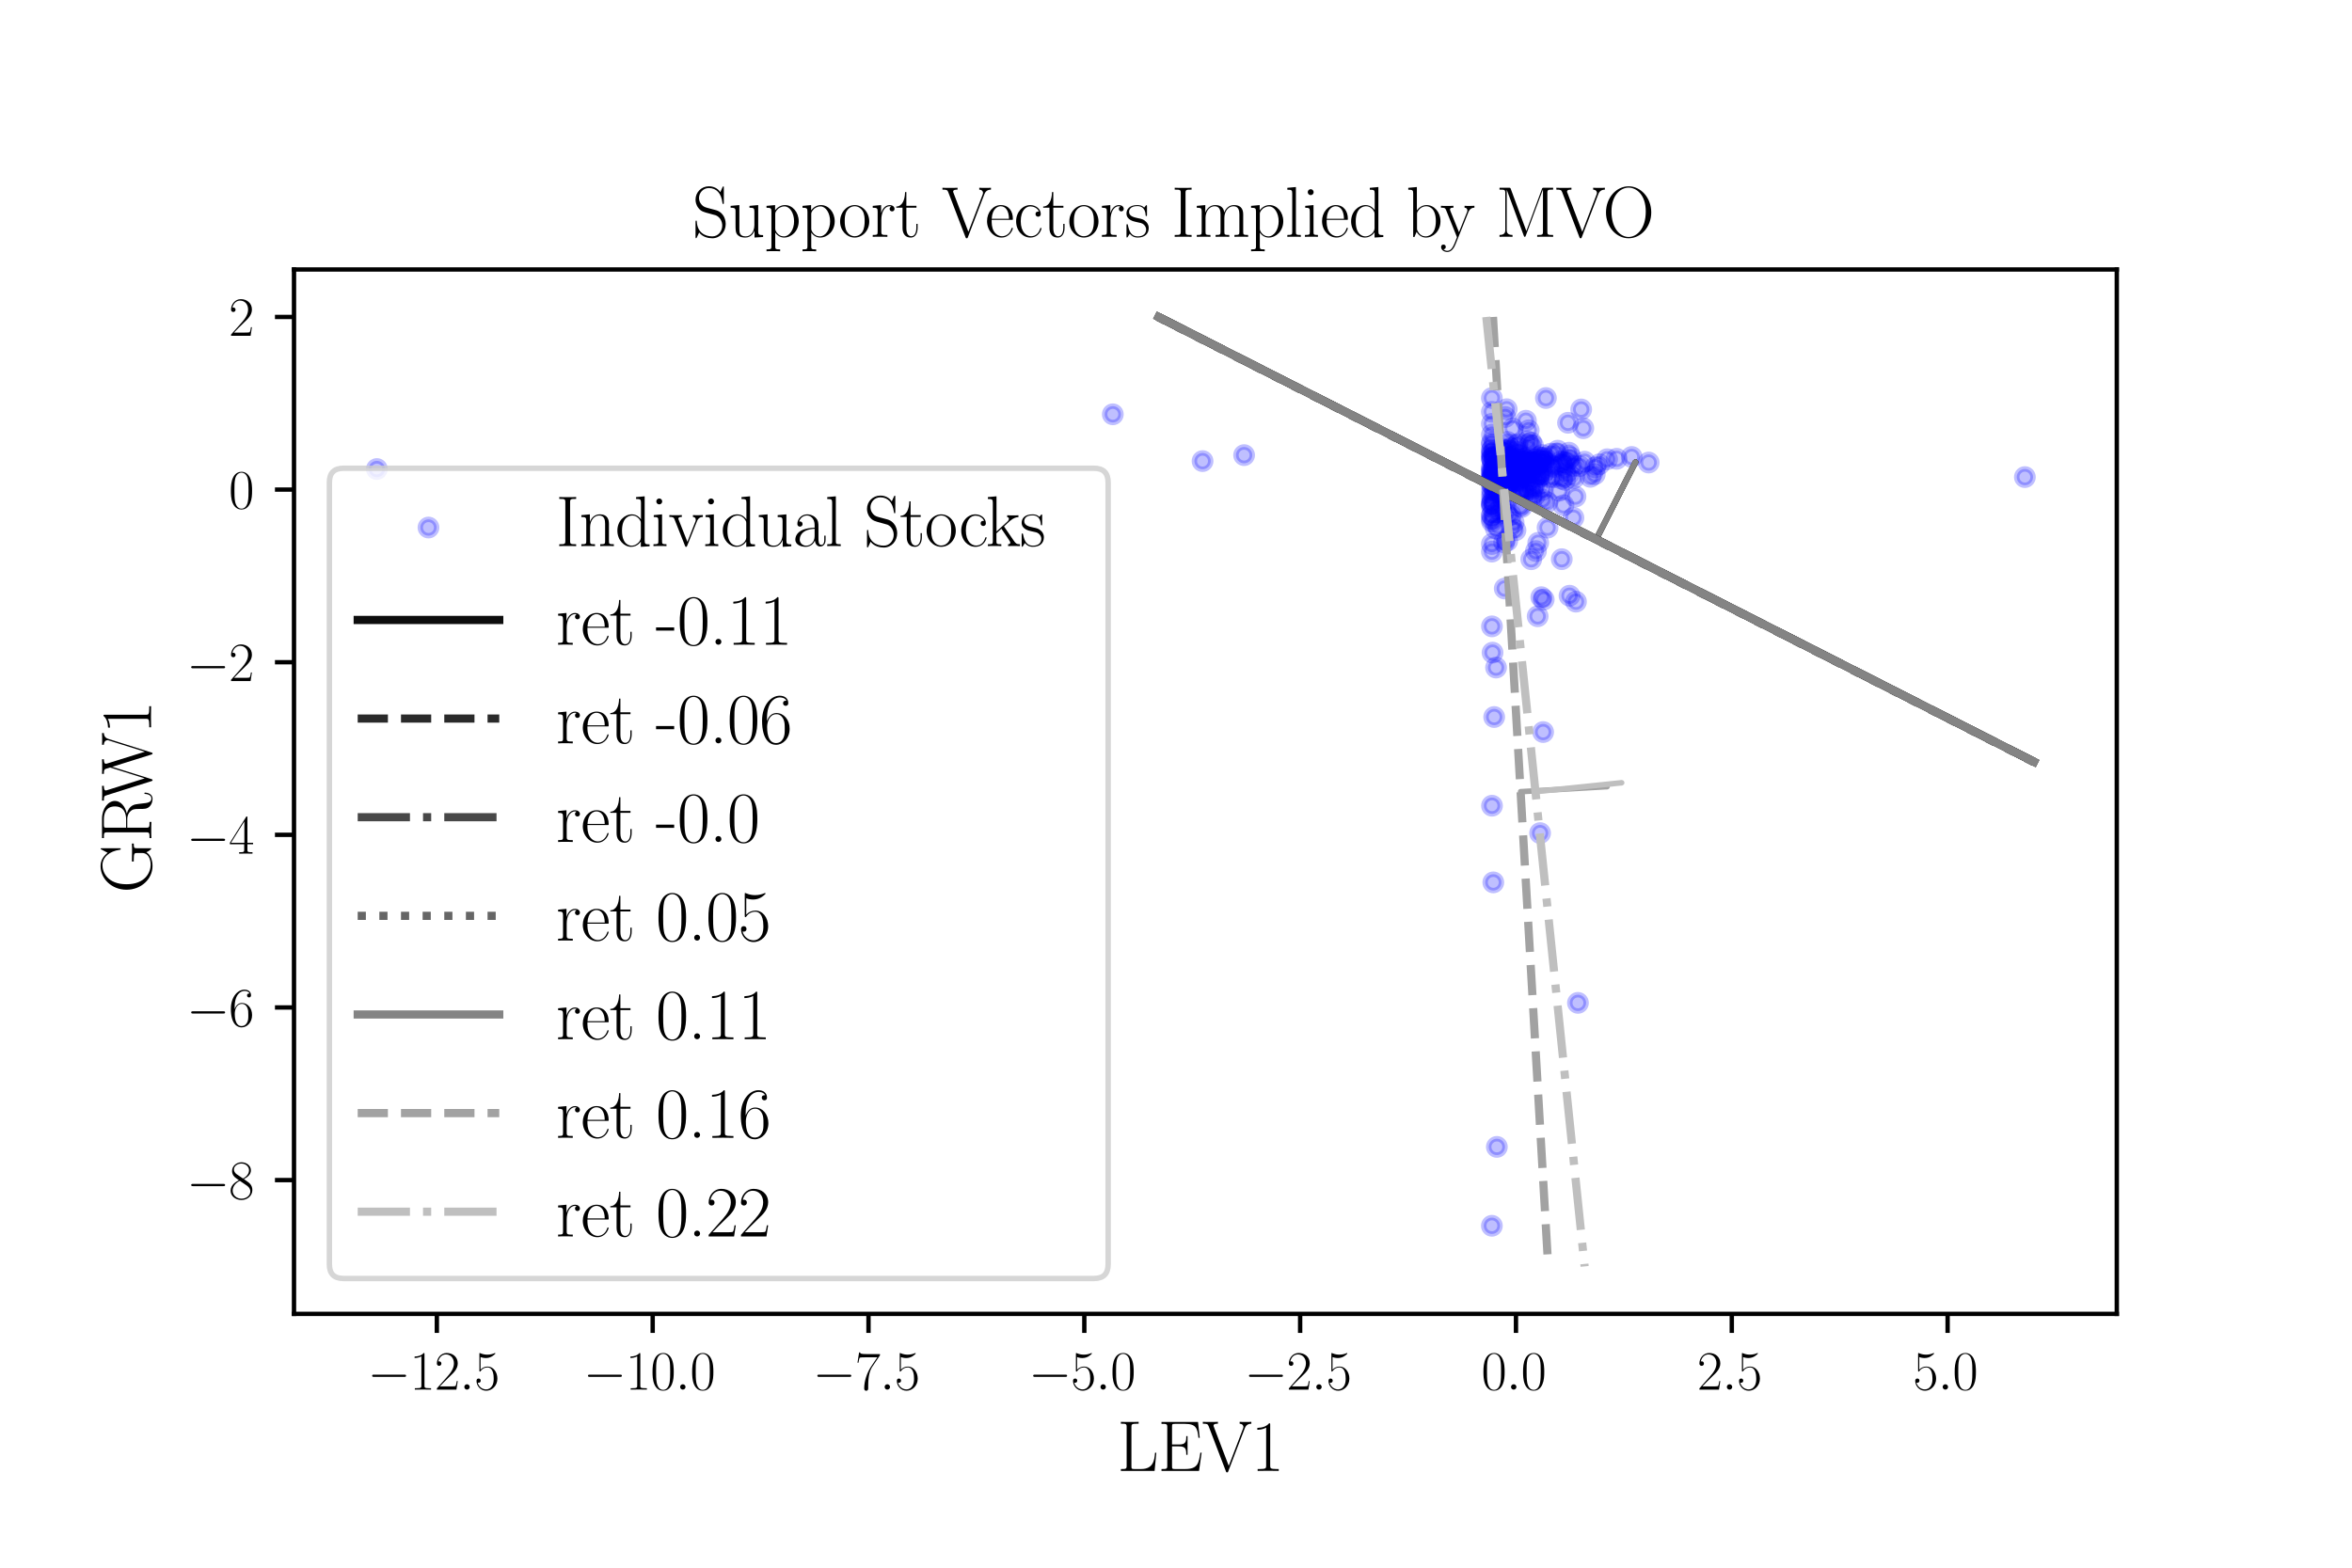 <?xml version="1.0" encoding="utf-8" standalone="no"?>
<!DOCTYPE svg PUBLIC "-//W3C//DTD SVG 1.1//EN"
  "http://www.w3.org/Graphics/SVG/1.1/DTD/svg11.dtd">
<svg xmlns:xlink="http://www.w3.org/1999/xlink" width="432pt" height="288pt" viewBox="0 0 432 288" xmlns="http://www.w3.org/2000/svg" version="1.1">
 <defs>
  <style type="text/css">*{stroke-linejoin: round; stroke-linecap: butt}</style>
 </defs>
 <g id="figure_1">
  <g id="patch_1">
   <path d="M 0 288 
L 432 288 
L 432 0 
L 0 0 
z
" style="fill: #ffffff"/>
  </g>
  <g id="axes_1">
   <g id="patch_2">
    <path d="M 54 241.372 
L 388.8 241.372 
L 388.8 49.508 
L 54 49.508 
z
" style="fill: #ffffff"/>
   </g>
   <g id="PathCollection_1">
    <defs>
     <path id="mce40fbc61a" d="M 0 1.5 
C 0.398 1.5 0.779 1.342 1.061 1.061 
C 1.342 0.779 1.5 0.398 1.5 0 
C 1.5 -0.398 1.342 -0.779 1.061 -1.061 
C 0.779 -1.342 0.398 -1.5 0 -1.5 
C -0.398 -1.5 -0.779 -1.342 -1.061 -1.061 
C -1.342 -0.779 -1.5 -0.398 -1.5 0 
C -1.5 0.398 -1.342 0.779 -1.061 1.061 
C -0.779 1.342 -0.398 1.5 0 1.5 
z
" style="stroke: #0000ff; stroke-opacity: 0.25"/>
    </defs>
    <g clip-path="url(#p09eb1c10b1)">
     <use xlink:href="#mce40fbc61a" x="274.732" y="83.887" style="fill: #0000ff; fill-opacity: 0.25; stroke: #0000ff; stroke-opacity: 0.25"/>
     <use xlink:href="#mce40fbc61a" x="278.008" y="95.977" style="fill: #0000ff; fill-opacity: 0.25; stroke: #0000ff; stroke-opacity: 0.25"/>
     <use xlink:href="#mce40fbc61a" x="274.019" y="82.758" style="fill: #0000ff; fill-opacity: 0.25; stroke: #0000ff; stroke-opacity: 0.25"/>
     <use xlink:href="#mce40fbc61a" x="276.102" y="84.806" style="fill: #0000ff; fill-opacity: 0.25; stroke: #0000ff; stroke-opacity: 0.25"/>
     <use xlink:href="#mce40fbc61a" x="274.019" y="77.858" style="fill: #0000ff; fill-opacity: 0.25; stroke: #0000ff; stroke-opacity: 0.25"/>
     <use xlink:href="#mce40fbc61a" x="274.081" y="90.619" style="fill: #0000ff; fill-opacity: 0.25; stroke: #0000ff; stroke-opacity: 0.25"/>
     <use xlink:href="#mce40fbc61a" x="278.896" y="83.603" style="fill: #0000ff; fill-opacity: 0.25; stroke: #0000ff; stroke-opacity: 0.25"/>
     <use xlink:href="#mce40fbc61a" x="274.281" y="162.102" style="fill: #0000ff; fill-opacity: 0.25; stroke: #0000ff; stroke-opacity: 0.25"/>
     <use xlink:href="#mce40fbc61a" x="274.019" y="75.649" style="fill: #0000ff; fill-opacity: 0.25; stroke: #0000ff; stroke-opacity: 0.25"/>
     <use xlink:href="#mce40fbc61a" x="283.508" y="84.763" style="fill: #0000ff; fill-opacity: 0.25; stroke: #0000ff; stroke-opacity: 0.25"/>
     <use xlink:href="#mce40fbc61a" x="283.436" y="134.487" style="fill: #0000ff; fill-opacity: 0.25; stroke: #0000ff; stroke-opacity: 0.25"/>
     <use xlink:href="#mce40fbc61a" x="286.854" y="102.727" style="fill: #0000ff; fill-opacity: 0.25; stroke: #0000ff; stroke-opacity: 0.25"/>
     <use xlink:href="#mce40fbc61a" x="274.019" y="92.342" style="fill: #0000ff; fill-opacity: 0.25; stroke: #0000ff; stroke-opacity: 0.25"/>
     <use xlink:href="#mce40fbc61a" x="274.935" y="210.697" style="fill: #0000ff; fill-opacity: 0.25; stroke: #0000ff; stroke-opacity: 0.25"/>
     <use xlink:href="#mce40fbc61a" x="276.666" y="89.683" style="fill: #0000ff; fill-opacity: 0.25; stroke: #0000ff; stroke-opacity: 0.25"/>
     <use xlink:href="#mce40fbc61a" x="277.605" y="87.531" style="fill: #0000ff; fill-opacity: 0.25; stroke: #0000ff; stroke-opacity: 0.25"/>
     <use xlink:href="#mce40fbc61a" x="275.138" y="96.601" style="fill: #0000ff; fill-opacity: 0.25; stroke: #0000ff; stroke-opacity: 0.25"/>
     <use xlink:href="#mce40fbc61a" x="279.361" y="90.459" style="fill: #0000ff; fill-opacity: 0.25; stroke: #0000ff; stroke-opacity: 0.25"/>
     <use xlink:href="#mce40fbc61a" x="282.755" y="85.204" style="fill: #0000ff; fill-opacity: 0.25; stroke: #0000ff; stroke-opacity: 0.25"/>
     <use xlink:href="#mce40fbc61a" x="274.601" y="90.081" style="fill: #0000ff; fill-opacity: 0.25; stroke: #0000ff; stroke-opacity: 0.25"/>
     <use xlink:href="#mce40fbc61a" x="282.532" y="99.715" style="fill: #0000ff; fill-opacity: 0.25; stroke: #0000ff; stroke-opacity: 0.25"/>
     <use xlink:href="#mce40fbc61a" x="204.394" y="76.112" style="fill: #0000ff; fill-opacity: 0.25; stroke: #0000ff; stroke-opacity: 0.25"/>
     <use xlink:href="#mce40fbc61a" x="274.019" y="81.625" style="fill: #0000ff; fill-opacity: 0.25; stroke: #0000ff; stroke-opacity: 0.25"/>
     <use xlink:href="#mce40fbc61a" x="279.461" y="87.855" style="fill: #0000ff; fill-opacity: 0.25; stroke: #0000ff; stroke-opacity: 0.25"/>
     <use xlink:href="#mce40fbc61a" x="280.886" y="84.554" style="fill: #0000ff; fill-opacity: 0.25; stroke: #0000ff; stroke-opacity: 0.25"/>
     <use xlink:href="#mce40fbc61a" x="283.308" y="91.77" style="fill: #0000ff; fill-opacity: 0.25; stroke: #0000ff; stroke-opacity: 0.25"/>
     <use xlink:href="#mce40fbc61a" x="283.049" y="84.754" style="fill: #0000ff; fill-opacity: 0.25; stroke: #0000ff; stroke-opacity: 0.25"/>
     <use xlink:href="#mce40fbc61a" x="69.218" y="86.165" style="fill: #0000ff; fill-opacity: 0.25; stroke: #0000ff; stroke-opacity: 0.25"/>
     <use xlink:href="#mce40fbc61a" x="291.057" y="84.824" style="fill: #0000ff; fill-opacity: 0.25; stroke: #0000ff; stroke-opacity: 0.25"/>
     <use xlink:href="#mce40fbc61a" x="282.037" y="85.836" style="fill: #0000ff; fill-opacity: 0.25; stroke: #0000ff; stroke-opacity: 0.25"/>
     <use xlink:href="#mce40fbc61a" x="283.667" y="84.75" style="fill: #0000ff; fill-opacity: 0.25; stroke: #0000ff; stroke-opacity: 0.25"/>
     <use xlink:href="#mce40fbc61a" x="278.288" y="86.861" style="fill: #0000ff; fill-opacity: 0.25; stroke: #0000ff; stroke-opacity: 0.25"/>
     <use xlink:href="#mce40fbc61a" x="281.613" y="85.486" style="fill: #0000ff; fill-opacity: 0.25; stroke: #0000ff; stroke-opacity: 0.25"/>
     <use xlink:href="#mce40fbc61a" x="274.106" y="91.892" style="fill: #0000ff; fill-opacity: 0.25; stroke: #0000ff; stroke-opacity: 0.25"/>
     <use xlink:href="#mce40fbc61a" x="278.09" y="85.342" style="fill: #0000ff; fill-opacity: 0.25; stroke: #0000ff; stroke-opacity: 0.25"/>
     <use xlink:href="#mce40fbc61a" x="274.019" y="86.525" style="fill: #0000ff; fill-opacity: 0.25; stroke: #0000ff; stroke-opacity: 0.25"/>
     <use xlink:href="#mce40fbc61a" x="286.117" y="82.795" style="fill: #0000ff; fill-opacity: 0.25; stroke: #0000ff; stroke-opacity: 0.25"/>
     <use xlink:href="#mce40fbc61a" x="275.375" y="83.775" style="fill: #0000ff; fill-opacity: 0.25; stroke: #0000ff; stroke-opacity: 0.25"/>
     <use xlink:href="#mce40fbc61a" x="277.316" y="84.046" style="fill: #0000ff; fill-opacity: 0.25; stroke: #0000ff; stroke-opacity: 0.25"/>
     <use xlink:href="#mce40fbc61a" x="278.735" y="84.436" style="fill: #0000ff; fill-opacity: 0.25; stroke: #0000ff; stroke-opacity: 0.25"/>
     <use xlink:href="#mce40fbc61a" x="277.853" y="78.713" style="fill: #0000ff; fill-opacity: 0.25; stroke: #0000ff; stroke-opacity: 0.25"/>
     <use xlink:href="#mce40fbc61a" x="277.173" y="82.105" style="fill: #0000ff; fill-opacity: 0.25; stroke: #0000ff; stroke-opacity: 0.25"/>
     <use xlink:href="#mce40fbc61a" x="292.102" y="87.599" style="fill: #0000ff; fill-opacity: 0.25; stroke: #0000ff; stroke-opacity: 0.25"/>
     <use xlink:href="#mce40fbc61a" x="284.246" y="96.934" style="fill: #0000ff; fill-opacity: 0.25; stroke: #0000ff; stroke-opacity: 0.25"/>
     <use xlink:href="#mce40fbc61a" x="275.589" y="84.883" style="fill: #0000ff; fill-opacity: 0.25; stroke: #0000ff; stroke-opacity: 0.25"/>
     <use xlink:href="#mce40fbc61a" x="274.077" y="84.2" style="fill: #0000ff; fill-opacity: 0.25; stroke: #0000ff; stroke-opacity: 0.25"/>
     <use xlink:href="#mce40fbc61a" x="276.464" y="76.613" style="fill: #0000ff; fill-opacity: 0.25; stroke: #0000ff; stroke-opacity: 0.25"/>
     <use xlink:href="#mce40fbc61a" x="276.013" y="85.806" style="fill: #0000ff; fill-opacity: 0.25; stroke: #0000ff; stroke-opacity: 0.25"/>
     <use xlink:href="#mce40fbc61a" x="274.019" y="93.107" style="fill: #0000ff; fill-opacity: 0.25; stroke: #0000ff; stroke-opacity: 0.25"/>
     <use xlink:href="#mce40fbc61a" x="276.241" y="84.382" style="fill: #0000ff; fill-opacity: 0.25; stroke: #0000ff; stroke-opacity: 0.25"/>
     <use xlink:href="#mce40fbc61a" x="288.061" y="84.517" style="fill: #0000ff; fill-opacity: 0.25; stroke: #0000ff; stroke-opacity: 0.25"/>
     <use xlink:href="#mce40fbc61a" x="277.01" y="84.827" style="fill: #0000ff; fill-opacity: 0.25; stroke: #0000ff; stroke-opacity: 0.25"/>
     <use xlink:href="#mce40fbc61a" x="280.273" y="77.291" style="fill: #0000ff; fill-opacity: 0.25; stroke: #0000ff; stroke-opacity: 0.25"/>
     <use xlink:href="#mce40fbc61a" x="281.831" y="84.413" style="fill: #0000ff; fill-opacity: 0.25; stroke: #0000ff; stroke-opacity: 0.25"/>
     <use xlink:href="#mce40fbc61a" x="292.919" y="87.122" style="fill: #0000ff; fill-opacity: 0.25; stroke: #0000ff; stroke-opacity: 0.25"/>
     <use xlink:href="#mce40fbc61a" x="281.873" y="91.091" style="fill: #0000ff; fill-opacity: 0.25; stroke: #0000ff; stroke-opacity: 0.25"/>
     <use xlink:href="#mce40fbc61a" x="277.178" y="85.787" style="fill: #0000ff; fill-opacity: 0.25; stroke: #0000ff; stroke-opacity: 0.25"/>
     <use xlink:href="#mce40fbc61a" x="288.282" y="109.438" style="fill: #0000ff; fill-opacity: 0.25; stroke: #0000ff; stroke-opacity: 0.25"/>
     <use xlink:href="#mce40fbc61a" x="276.067" y="85.711" style="fill: #0000ff; fill-opacity: 0.25; stroke: #0000ff; stroke-opacity: 0.25"/>
     <use xlink:href="#mce40fbc61a" x="280.786" y="79.047" style="fill: #0000ff; fill-opacity: 0.25; stroke: #0000ff; stroke-opacity: 0.25"/>
     <use xlink:href="#mce40fbc61a" x="274.283" y="88.638" style="fill: #0000ff; fill-opacity: 0.25; stroke: #0000ff; stroke-opacity: 0.25"/>
     <use xlink:href="#mce40fbc61a" x="274.019" y="101.338" style="fill: #0000ff; fill-opacity: 0.25; stroke: #0000ff; stroke-opacity: 0.25"/>
     <use xlink:href="#mce40fbc61a" x="283.803" y="84.17" style="fill: #0000ff; fill-opacity: 0.25; stroke: #0000ff; stroke-opacity: 0.25"/>
     <use xlink:href="#mce40fbc61a" x="276.237" y="86.794" style="fill: #0000ff; fill-opacity: 0.25; stroke: #0000ff; stroke-opacity: 0.25"/>
     <use xlink:href="#mce40fbc61a" x="274.019" y="95.785" style="fill: #0000ff; fill-opacity: 0.25; stroke: #0000ff; stroke-opacity: 0.25"/>
     <use xlink:href="#mce40fbc61a" x="278.12" y="85.859" style="fill: #0000ff; fill-opacity: 0.25; stroke: #0000ff; stroke-opacity: 0.25"/>
     <use xlink:href="#mce40fbc61a" x="275.56" y="84.63" style="fill: #0000ff; fill-opacity: 0.25; stroke: #0000ff; stroke-opacity: 0.25"/>
     <use xlink:href="#mce40fbc61a" x="276.621" y="85.049" style="fill: #0000ff; fill-opacity: 0.25; stroke: #0000ff; stroke-opacity: 0.25"/>
     <use xlink:href="#mce40fbc61a" x="287.6" y="84.984" style="fill: #0000ff; fill-opacity: 0.25; stroke: #0000ff; stroke-opacity: 0.25"/>
     <use xlink:href="#mce40fbc61a" x="278.557" y="88.235" style="fill: #0000ff; fill-opacity: 0.25; stroke: #0000ff; stroke-opacity: 0.25"/>
     <use xlink:href="#mce40fbc61a" x="284.511" y="87.636" style="fill: #0000ff; fill-opacity: 0.25; stroke: #0000ff; stroke-opacity: 0.25"/>
     <use xlink:href="#mce40fbc61a" x="277.705" y="96.999" style="fill: #0000ff; fill-opacity: 0.25; stroke: #0000ff; stroke-opacity: 0.25"/>
     <use xlink:href="#mce40fbc61a" x="276.786" y="83.295" style="fill: #0000ff; fill-opacity: 0.25; stroke: #0000ff; stroke-opacity: 0.25"/>
     <use xlink:href="#mce40fbc61a" x="220.878" y="84.71" style="fill: #0000ff; fill-opacity: 0.25; stroke: #0000ff; stroke-opacity: 0.25"/>
     <use xlink:href="#mce40fbc61a" x="274.974" y="90.584" style="fill: #0000ff; fill-opacity: 0.25; stroke: #0000ff; stroke-opacity: 0.25"/>
     <use xlink:href="#mce40fbc61a" x="277.304" y="87.752" style="fill: #0000ff; fill-opacity: 0.25; stroke: #0000ff; stroke-opacity: 0.25"/>
     <use xlink:href="#mce40fbc61a" x="277.696" y="83.878" style="fill: #0000ff; fill-opacity: 0.25; stroke: #0000ff; stroke-opacity: 0.25"/>
     <use xlink:href="#mce40fbc61a" x="285.325" y="85.784" style="fill: #0000ff; fill-opacity: 0.25; stroke: #0000ff; stroke-opacity: 0.25"/>
     <use xlink:href="#mce40fbc61a" x="282.11" y="101.243" style="fill: #0000ff; fill-opacity: 0.25; stroke: #0000ff; stroke-opacity: 0.25"/>
     <use xlink:href="#mce40fbc61a" x="287.998" y="77.668" style="fill: #0000ff; fill-opacity: 0.25; stroke: #0000ff; stroke-opacity: 0.25"/>
     <use xlink:href="#mce40fbc61a" x="281.477" y="89.544" style="fill: #0000ff; fill-opacity: 0.25; stroke: #0000ff; stroke-opacity: 0.25"/>
     <use xlink:href="#mce40fbc61a" x="276.05" y="90.644" style="fill: #0000ff; fill-opacity: 0.25; stroke: #0000ff; stroke-opacity: 0.25"/>
     <use xlink:href="#mce40fbc61a" x="274.019" y="73.126" style="fill: #0000ff; fill-opacity: 0.25; stroke: #0000ff; stroke-opacity: 0.25"/>
     <use xlink:href="#mce40fbc61a" x="274.25" y="87.62" style="fill: #0000ff; fill-opacity: 0.25; stroke: #0000ff; stroke-opacity: 0.25"/>
     <use xlink:href="#mce40fbc61a" x="276.29" y="85.488" style="fill: #0000ff; fill-opacity: 0.25; stroke: #0000ff; stroke-opacity: 0.25"/>
     <use xlink:href="#mce40fbc61a" x="282.569" y="87.805" style="fill: #0000ff; fill-opacity: 0.25; stroke: #0000ff; stroke-opacity: 0.25"/>
     <use xlink:href="#mce40fbc61a" x="288.996" y="95.124" style="fill: #0000ff; fill-opacity: 0.25; stroke: #0000ff; stroke-opacity: 0.25"/>
     <use xlink:href="#mce40fbc61a" x="292.993" y="85.853" style="fill: #0000ff; fill-opacity: 0.25; stroke: #0000ff; stroke-opacity: 0.25"/>
     <use xlink:href="#mce40fbc61a" x="278.682" y="87.204" style="fill: #0000ff; fill-opacity: 0.25; stroke: #0000ff; stroke-opacity: 0.25"/>
     <use xlink:href="#mce40fbc61a" x="281.277" y="84.909" style="fill: #0000ff; fill-opacity: 0.25; stroke: #0000ff; stroke-opacity: 0.25"/>
     <use xlink:href="#mce40fbc61a" x="276.295" y="86.844" style="fill: #0000ff; fill-opacity: 0.25; stroke: #0000ff; stroke-opacity: 0.25"/>
     <use xlink:href="#mce40fbc61a" x="279.473" y="85.921" style="fill: #0000ff; fill-opacity: 0.25; stroke: #0000ff; stroke-opacity: 0.25"/>
     <use xlink:href="#mce40fbc61a" x="281.482" y="84.953" style="fill: #0000ff; fill-opacity: 0.25; stroke: #0000ff; stroke-opacity: 0.25"/>
     <use xlink:href="#mce40fbc61a" x="282.2" y="84.905" style="fill: #0000ff; fill-opacity: 0.25; stroke: #0000ff; stroke-opacity: 0.25"/>
     <use xlink:href="#mce40fbc61a" x="287.459" y="88.165" style="fill: #0000ff; fill-opacity: 0.25; stroke: #0000ff; stroke-opacity: 0.25"/>
     <use xlink:href="#mce40fbc61a" x="287.446" y="86.427" style="fill: #0000ff; fill-opacity: 0.25; stroke: #0000ff; stroke-opacity: 0.25"/>
     <use xlink:href="#mce40fbc61a" x="289.074" y="87.84" style="fill: #0000ff; fill-opacity: 0.25; stroke: #0000ff; stroke-opacity: 0.25"/>
     <use xlink:href="#mce40fbc61a" x="274.019" y="91.242" style="fill: #0000ff; fill-opacity: 0.25; stroke: #0000ff; stroke-opacity: 0.25"/>
     <use xlink:href="#mce40fbc61a" x="371.918" y="87.647" style="fill: #0000ff; fill-opacity: 0.25; stroke: #0000ff; stroke-opacity: 0.25"/>
     <use xlink:href="#mce40fbc61a" x="274.019" y="89.079" style="fill: #0000ff; fill-opacity: 0.25; stroke: #0000ff; stroke-opacity: 0.25"/>
     <use xlink:href="#mce40fbc61a" x="282.548" y="83.956" style="fill: #0000ff; fill-opacity: 0.25; stroke: #0000ff; stroke-opacity: 0.25"/>
     <use xlink:href="#mce40fbc61a" x="278.369" y="84.871" style="fill: #0000ff; fill-opacity: 0.25; stroke: #0000ff; stroke-opacity: 0.25"/>
     <use xlink:href="#mce40fbc61a" x="286.707" y="84.758" style="fill: #0000ff; fill-opacity: 0.25; stroke: #0000ff; stroke-opacity: 0.25"/>
     <use xlink:href="#mce40fbc61a" x="274.019" y="94.586" style="fill: #0000ff; fill-opacity: 0.25; stroke: #0000ff; stroke-opacity: 0.25"/>
     <use xlink:href="#mce40fbc61a" x="276.884" y="81.168" style="fill: #0000ff; fill-opacity: 0.25; stroke: #0000ff; stroke-opacity: 0.25"/>
     <use xlink:href="#mce40fbc61a" x="282.775" y="84.533" style="fill: #0000ff; fill-opacity: 0.25; stroke: #0000ff; stroke-opacity: 0.25"/>
     <use xlink:href="#mce40fbc61a" x="284.833" y="83.34" style="fill: #0000ff; fill-opacity: 0.25; stroke: #0000ff; stroke-opacity: 0.25"/>
     <use xlink:href="#mce40fbc61a" x="274.485" y="83.811" style="fill: #0000ff; fill-opacity: 0.25; stroke: #0000ff; stroke-opacity: 0.25"/>
     <use xlink:href="#mce40fbc61a" x="295.182" y="84.368" style="fill: #0000ff; fill-opacity: 0.25; stroke: #0000ff; stroke-opacity: 0.25"/>
     <use xlink:href="#mce40fbc61a" x="276.38" y="108.118" style="fill: #0000ff; fill-opacity: 0.25; stroke: #0000ff; stroke-opacity: 0.25"/>
     <use xlink:href="#mce40fbc61a" x="276.85" y="83.911" style="fill: #0000ff; fill-opacity: 0.25; stroke: #0000ff; stroke-opacity: 0.25"/>
     <use xlink:href="#mce40fbc61a" x="276.153" y="92.024" style="fill: #0000ff; fill-opacity: 0.25; stroke: #0000ff; stroke-opacity: 0.25"/>
     <use xlink:href="#mce40fbc61a" x="274.765" y="83.512" style="fill: #0000ff; fill-opacity: 0.25; stroke: #0000ff; stroke-opacity: 0.25"/>
     <use xlink:href="#mce40fbc61a" x="277.96" y="87.618" style="fill: #0000ff; fill-opacity: 0.25; stroke: #0000ff; stroke-opacity: 0.25"/>
     <use xlink:href="#mce40fbc61a" x="281.097" y="84.966" style="fill: #0000ff; fill-opacity: 0.25; stroke: #0000ff; stroke-opacity: 0.25"/>
     <use xlink:href="#mce40fbc61a" x="274.741" y="97.095" style="fill: #0000ff; fill-opacity: 0.25; stroke: #0000ff; stroke-opacity: 0.25"/>
     <use xlink:href="#mce40fbc61a" x="279.46" y="93.161" style="fill: #0000ff; fill-opacity: 0.25; stroke: #0000ff; stroke-opacity: 0.25"/>
     <use xlink:href="#mce40fbc61a" x="278.236" y="86.002" style="fill: #0000ff; fill-opacity: 0.25; stroke: #0000ff; stroke-opacity: 0.25"/>
     <use xlink:href="#mce40fbc61a" x="276.219" y="84.136" style="fill: #0000ff; fill-opacity: 0.25; stroke: #0000ff; stroke-opacity: 0.25"/>
     <use xlink:href="#mce40fbc61a" x="274.019" y="84.106" style="fill: #0000ff; fill-opacity: 0.25; stroke: #0000ff; stroke-opacity: 0.25"/>
     <use xlink:href="#mce40fbc61a" x="277.945" y="85.121" style="fill: #0000ff; fill-opacity: 0.25; stroke: #0000ff; stroke-opacity: 0.25"/>
     <use xlink:href="#mce40fbc61a" x="275.009" y="85.261" style="fill: #0000ff; fill-opacity: 0.25; stroke: #0000ff; stroke-opacity: 0.25"/>
     <use xlink:href="#mce40fbc61a" x="275.102" y="85.273" style="fill: #0000ff; fill-opacity: 0.25; stroke: #0000ff; stroke-opacity: 0.25"/>
     <use xlink:href="#mce40fbc61a" x="278.78" y="81.59" style="fill: #0000ff; fill-opacity: 0.25; stroke: #0000ff; stroke-opacity: 0.25"/>
     <use xlink:href="#mce40fbc61a" x="275.908" y="83.173" style="fill: #0000ff; fill-opacity: 0.25; stroke: #0000ff; stroke-opacity: 0.25"/>
     <use xlink:href="#mce40fbc61a" x="278.734" y="84.686" style="fill: #0000ff; fill-opacity: 0.25; stroke: #0000ff; stroke-opacity: 0.25"/>
     <use xlink:href="#mce40fbc61a" x="281.547" y="86.034" style="fill: #0000ff; fill-opacity: 0.25; stroke: #0000ff; stroke-opacity: 0.25"/>
     <use xlink:href="#mce40fbc61a" x="274.019" y="83.375" style="fill: #0000ff; fill-opacity: 0.25; stroke: #0000ff; stroke-opacity: 0.25"/>
     <use xlink:href="#mce40fbc61a" x="302.817" y="84.975" style="fill: #0000ff; fill-opacity: 0.25; stroke: #0000ff; stroke-opacity: 0.25"/>
     <use xlink:href="#mce40fbc61a" x="274.019" y="88.029" style="fill: #0000ff; fill-opacity: 0.25; stroke: #0000ff; stroke-opacity: 0.25"/>
     <use xlink:href="#mce40fbc61a" x="282.275" y="89.299" style="fill: #0000ff; fill-opacity: 0.25; stroke: #0000ff; stroke-opacity: 0.25"/>
     <use xlink:href="#mce40fbc61a" x="274.256" y="86.451" style="fill: #0000ff; fill-opacity: 0.25; stroke: #0000ff; stroke-opacity: 0.25"/>
     <use xlink:href="#mce40fbc61a" x="277.09" y="84.878" style="fill: #0000ff; fill-opacity: 0.25; stroke: #0000ff; stroke-opacity: 0.25"/>
     <use xlink:href="#mce40fbc61a" x="274.425" y="86.02" style="fill: #0000ff; fill-opacity: 0.25; stroke: #0000ff; stroke-opacity: 0.25"/>
     <use xlink:href="#mce40fbc61a" x="274.022" y="83.535" style="fill: #0000ff; fill-opacity: 0.25; stroke: #0000ff; stroke-opacity: 0.25"/>
     <use xlink:href="#mce40fbc61a" x="282.427" y="113.214" style="fill: #0000ff; fill-opacity: 0.25; stroke: #0000ff; stroke-opacity: 0.25"/>
     <use xlink:href="#mce40fbc61a" x="278.356" y="97.413" style="fill: #0000ff; fill-opacity: 0.25; stroke: #0000ff; stroke-opacity: 0.25"/>
     <use xlink:href="#mce40fbc61a" x="281.084" y="86.942" style="fill: #0000ff; fill-opacity: 0.25; stroke: #0000ff; stroke-opacity: 0.25"/>
     <use xlink:href="#mce40fbc61a" x="293.767" y="85.295" style="fill: #0000ff; fill-opacity: 0.25; stroke: #0000ff; stroke-opacity: 0.25"/>
     <use xlink:href="#mce40fbc61a" x="276.396" y="86.315" style="fill: #0000ff; fill-opacity: 0.25; stroke: #0000ff; stroke-opacity: 0.25"/>
     <use xlink:href="#mce40fbc61a" x="283.945" y="73.124" style="fill: #0000ff; fill-opacity: 0.25; stroke: #0000ff; stroke-opacity: 0.25"/>
     <use xlink:href="#mce40fbc61a" x="277.519" y="88.763" style="fill: #0000ff; fill-opacity: 0.25; stroke: #0000ff; stroke-opacity: 0.25"/>
     <use xlink:href="#mce40fbc61a" x="280.736" y="84.988" style="fill: #0000ff; fill-opacity: 0.25; stroke: #0000ff; stroke-opacity: 0.25"/>
     <use xlink:href="#mce40fbc61a" x="278.588" y="82.966" style="fill: #0000ff; fill-opacity: 0.25; stroke: #0000ff; stroke-opacity: 0.25"/>
     <use xlink:href="#mce40fbc61a" x="274.034" y="115.069" style="fill: #0000ff; fill-opacity: 0.25; stroke: #0000ff; stroke-opacity: 0.25"/>
     <use xlink:href="#mce40fbc61a" x="275.44" y="85.738" style="fill: #0000ff; fill-opacity: 0.25; stroke: #0000ff; stroke-opacity: 0.25"/>
     <use xlink:href="#mce40fbc61a" x="289.372" y="91.221" style="fill: #0000ff; fill-opacity: 0.25; stroke: #0000ff; stroke-opacity: 0.25"/>
     <use xlink:href="#mce40fbc61a" x="280.819" y="87.357" style="fill: #0000ff; fill-opacity: 0.25; stroke: #0000ff; stroke-opacity: 0.25"/>
     <use xlink:href="#mce40fbc61a" x="281.614" y="85.635" style="fill: #0000ff; fill-opacity: 0.25; stroke: #0000ff; stroke-opacity: 0.25"/>
     <use xlink:href="#mce40fbc61a" x="274.019" y="94.705" style="fill: #0000ff; fill-opacity: 0.25; stroke: #0000ff; stroke-opacity: 0.25"/>
     <use xlink:href="#mce40fbc61a" x="277.073" y="85.498" style="fill: #0000ff; fill-opacity: 0.25; stroke: #0000ff; stroke-opacity: 0.25"/>
     <use xlink:href="#mce40fbc61a" x="279.174" y="90.02" style="fill: #0000ff; fill-opacity: 0.25; stroke: #0000ff; stroke-opacity: 0.25"/>
     <use xlink:href="#mce40fbc61a" x="274.824" y="88.597" style="fill: #0000ff; fill-opacity: 0.25; stroke: #0000ff; stroke-opacity: 0.25"/>
     <use xlink:href="#mce40fbc61a" x="288.18" y="83.161" style="fill: #0000ff; fill-opacity: 0.25; stroke: #0000ff; stroke-opacity: 0.25"/>
     <use xlink:href="#mce40fbc61a" x="276.574" y="94.395" style="fill: #0000ff; fill-opacity: 0.25; stroke: #0000ff; stroke-opacity: 0.25"/>
     <use xlink:href="#mce40fbc61a" x="276.739" y="75.179" style="fill: #0000ff; fill-opacity: 0.25; stroke: #0000ff; stroke-opacity: 0.25"/>
     <use xlink:href="#mce40fbc61a" x="282.017" y="87.628" style="fill: #0000ff; fill-opacity: 0.25; stroke: #0000ff; stroke-opacity: 0.25"/>
     <use xlink:href="#mce40fbc61a" x="278.857" y="86.517" style="fill: #0000ff; fill-opacity: 0.25; stroke: #0000ff; stroke-opacity: 0.25"/>
     <use xlink:href="#mce40fbc61a" x="276.55" y="82.784" style="fill: #0000ff; fill-opacity: 0.25; stroke: #0000ff; stroke-opacity: 0.25"/>
     <use xlink:href="#mce40fbc61a" x="285.086" y="85.568" style="fill: #0000ff; fill-opacity: 0.25; stroke: #0000ff; stroke-opacity: 0.25"/>
     <use xlink:href="#mce40fbc61a" x="278.633" y="86.971" style="fill: #0000ff; fill-opacity: 0.25; stroke: #0000ff; stroke-opacity: 0.25"/>
     <use xlink:href="#mce40fbc61a" x="289.061" y="85.601" style="fill: #0000ff; fill-opacity: 0.25; stroke: #0000ff; stroke-opacity: 0.25"/>
     <use xlink:href="#mce40fbc61a" x="281.255" y="81.301" style="fill: #0000ff; fill-opacity: 0.25; stroke: #0000ff; stroke-opacity: 0.25"/>
     <use xlink:href="#mce40fbc61a" x="279.244" y="92.942" style="fill: #0000ff; fill-opacity: 0.25; stroke: #0000ff; stroke-opacity: 0.25"/>
     <use xlink:href="#mce40fbc61a" x="278.683" y="88.886" style="fill: #0000ff; fill-opacity: 0.25; stroke: #0000ff; stroke-opacity: 0.25"/>
     <use xlink:href="#mce40fbc61a" x="277.128" y="89.171" style="fill: #0000ff; fill-opacity: 0.25; stroke: #0000ff; stroke-opacity: 0.25"/>
     <use xlink:href="#mce40fbc61a" x="280.197" y="84.613" style="fill: #0000ff; fill-opacity: 0.25; stroke: #0000ff; stroke-opacity: 0.25"/>
     <use xlink:href="#mce40fbc61a" x="280.223" y="84.877" style="fill: #0000ff; fill-opacity: 0.25; stroke: #0000ff; stroke-opacity: 0.25"/>
     <use xlink:href="#mce40fbc61a" x="280.311" y="90.865" style="fill: #0000ff; fill-opacity: 0.25; stroke: #0000ff; stroke-opacity: 0.25"/>
     <use xlink:href="#mce40fbc61a" x="279.294" y="86.304" style="fill: #0000ff; fill-opacity: 0.25; stroke: #0000ff; stroke-opacity: 0.25"/>
     <use xlink:href="#mce40fbc61a" x="274.019" y="92.588" style="fill: #0000ff; fill-opacity: 0.25; stroke: #0000ff; stroke-opacity: 0.25"/>
     <use xlink:href="#mce40fbc61a" x="277.059" y="85.715" style="fill: #0000ff; fill-opacity: 0.25; stroke: #0000ff; stroke-opacity: 0.25"/>
     <use xlink:href="#mce40fbc61a" x="274.019" y="86.137" style="fill: #0000ff; fill-opacity: 0.25; stroke: #0000ff; stroke-opacity: 0.25"/>
     <use xlink:href="#mce40fbc61a" x="274.052" y="88.527" style="fill: #0000ff; fill-opacity: 0.25; stroke: #0000ff; stroke-opacity: 0.25"/>
     <use xlink:href="#mce40fbc61a" x="289.828" y="184.24" style="fill: #0000ff; fill-opacity: 0.25; stroke: #0000ff; stroke-opacity: 0.25"/>
     <use xlink:href="#mce40fbc61a" x="281.641" y="86.753" style="fill: #0000ff; fill-opacity: 0.25; stroke: #0000ff; stroke-opacity: 0.25"/>
     <use xlink:href="#mce40fbc61a" x="277.394" y="84.44" style="fill: #0000ff; fill-opacity: 0.25; stroke: #0000ff; stroke-opacity: 0.25"/>
     <use xlink:href="#mce40fbc61a" x="280.75" y="88.118" style="fill: #0000ff; fill-opacity: 0.25; stroke: #0000ff; stroke-opacity: 0.25"/>
     <use xlink:href="#mce40fbc61a" x="278.994" y="86.131" style="fill: #0000ff; fill-opacity: 0.25; stroke: #0000ff; stroke-opacity: 0.25"/>
     <use xlink:href="#mce40fbc61a" x="275.243" y="90.371" style="fill: #0000ff; fill-opacity: 0.25; stroke: #0000ff; stroke-opacity: 0.25"/>
     <use xlink:href="#mce40fbc61a" x="283.27" y="83.591" style="fill: #0000ff; fill-opacity: 0.25; stroke: #0000ff; stroke-opacity: 0.25"/>
     <use xlink:href="#mce40fbc61a" x="276.478" y="88.594" style="fill: #0000ff; fill-opacity: 0.25; stroke: #0000ff; stroke-opacity: 0.25"/>
     <use xlink:href="#mce40fbc61a" x="278.507" y="88.163" style="fill: #0000ff; fill-opacity: 0.25; stroke: #0000ff; stroke-opacity: 0.25"/>
     <use xlink:href="#mce40fbc61a" x="274.019" y="86.827" style="fill: #0000ff; fill-opacity: 0.25; stroke: #0000ff; stroke-opacity: 0.25"/>
     <use xlink:href="#mce40fbc61a" x="276.723" y="89.467" style="fill: #0000ff; fill-opacity: 0.25; stroke: #0000ff; stroke-opacity: 0.25"/>
     <use xlink:href="#mce40fbc61a" x="290.124" y="85.632" style="fill: #0000ff; fill-opacity: 0.25; stroke: #0000ff; stroke-opacity: 0.25"/>
     <use xlink:href="#mce40fbc61a" x="275.874" y="89.785" style="fill: #0000ff; fill-opacity: 0.25; stroke: #0000ff; stroke-opacity: 0.25"/>
     <use xlink:href="#mce40fbc61a" x="274.019" y="87.325" style="fill: #0000ff; fill-opacity: 0.25; stroke: #0000ff; stroke-opacity: 0.25"/>
     <use xlink:href="#mce40fbc61a" x="281.528" y="89.86" style="fill: #0000ff; fill-opacity: 0.25; stroke: #0000ff; stroke-opacity: 0.25"/>
     <use xlink:href="#mce40fbc61a" x="280.024" y="84.256" style="fill: #0000ff; fill-opacity: 0.25; stroke: #0000ff; stroke-opacity: 0.25"/>
     <use xlink:href="#mce40fbc61a" x="282.643" y="87.605" style="fill: #0000ff; fill-opacity: 0.25; stroke: #0000ff; stroke-opacity: 0.25"/>
     <use xlink:href="#mce40fbc61a" x="275.382" y="85.928" style="fill: #0000ff; fill-opacity: 0.25; stroke: #0000ff; stroke-opacity: 0.25"/>
     <use xlink:href="#mce40fbc61a" x="274.019" y="92.641" style="fill: #0000ff; fill-opacity: 0.25; stroke: #0000ff; stroke-opacity: 0.25"/>
     <use xlink:href="#mce40fbc61a" x="278.598" y="81.84" style="fill: #0000ff; fill-opacity: 0.25; stroke: #0000ff; stroke-opacity: 0.25"/>
     <use xlink:href="#mce40fbc61a" x="276.271" y="99.638" style="fill: #0000ff; fill-opacity: 0.25; stroke: #0000ff; stroke-opacity: 0.25"/>
     <use xlink:href="#mce40fbc61a" x="285.807" y="83.329" style="fill: #0000ff; fill-opacity: 0.25; stroke: #0000ff; stroke-opacity: 0.25"/>
     <use xlink:href="#mce40fbc61a" x="274.019" y="99.94" style="fill: #0000ff; fill-opacity: 0.25; stroke: #0000ff; stroke-opacity: 0.25"/>
     <use xlink:href="#mce40fbc61a" x="275.867" y="82.515" style="fill: #0000ff; fill-opacity: 0.25; stroke: #0000ff; stroke-opacity: 0.25"/>
     <use xlink:href="#mce40fbc61a" x="274.041" y="148.018" style="fill: #0000ff; fill-opacity: 0.25; stroke: #0000ff; stroke-opacity: 0.25"/>
     <use xlink:href="#mce40fbc61a" x="283.753" y="86.541" style="fill: #0000ff; fill-opacity: 0.25; stroke: #0000ff; stroke-opacity: 0.25"/>
     <use xlink:href="#mce40fbc61a" x="279.71" y="90.089" style="fill: #0000ff; fill-opacity: 0.25; stroke: #0000ff; stroke-opacity: 0.25"/>
     <use xlink:href="#mce40fbc61a" x="274.442" y="131.724" style="fill: #0000ff; fill-opacity: 0.25; stroke: #0000ff; stroke-opacity: 0.25"/>
     <use xlink:href="#mce40fbc61a" x="276.497" y="90.338" style="fill: #0000ff; fill-opacity: 0.25; stroke: #0000ff; stroke-opacity: 0.25"/>
     <use xlink:href="#mce40fbc61a" x="289.465" y="110.53" style="fill: #0000ff; fill-opacity: 0.25; stroke: #0000ff; stroke-opacity: 0.25"/>
     <use xlink:href="#mce40fbc61a" x="274.019" y="84.311" style="fill: #0000ff; fill-opacity: 0.25; stroke: #0000ff; stroke-opacity: 0.25"/>
     <use xlink:href="#mce40fbc61a" x="285.392" y="87.668" style="fill: #0000ff; fill-opacity: 0.25; stroke: #0000ff; stroke-opacity: 0.25"/>
     <use xlink:href="#mce40fbc61a" x="276.535" y="87.092" style="fill: #0000ff; fill-opacity: 0.25; stroke: #0000ff; stroke-opacity: 0.25"/>
     <use xlink:href="#mce40fbc61a" x="274.788" y="122.639" style="fill: #0000ff; fill-opacity: 0.25; stroke: #0000ff; stroke-opacity: 0.25"/>
     <use xlink:href="#mce40fbc61a" x="280.618" y="82.245" style="fill: #0000ff; fill-opacity: 0.25; stroke: #0000ff; stroke-opacity: 0.25"/>
     <use xlink:href="#mce40fbc61a" x="276.84" y="99.356" style="fill: #0000ff; fill-opacity: 0.25; stroke: #0000ff; stroke-opacity: 0.25"/>
     <use xlink:href="#mce40fbc61a" x="275.568" y="86.664" style="fill: #0000ff; fill-opacity: 0.25; stroke: #0000ff; stroke-opacity: 0.25"/>
     <use xlink:href="#mce40fbc61a" x="283.184" y="84.067" style="fill: #0000ff; fill-opacity: 0.25; stroke: #0000ff; stroke-opacity: 0.25"/>
     <use xlink:href="#mce40fbc61a" x="281.885" y="86.942" style="fill: #0000ff; fill-opacity: 0.25; stroke: #0000ff; stroke-opacity: 0.25"/>
     <use xlink:href="#mce40fbc61a" x="280.127" y="85.055" style="fill: #0000ff; fill-opacity: 0.25; stroke: #0000ff; stroke-opacity: 0.25"/>
     <use xlink:href="#mce40fbc61a" x="286.852" y="87.964" style="fill: #0000ff; fill-opacity: 0.25; stroke: #0000ff; stroke-opacity: 0.25"/>
     <use xlink:href="#mce40fbc61a" x="274.019" y="81.279" style="fill: #0000ff; fill-opacity: 0.25; stroke: #0000ff; stroke-opacity: 0.25"/>
     <use xlink:href="#mce40fbc61a" x="283.625" y="85.493" style="fill: #0000ff; fill-opacity: 0.25; stroke: #0000ff; stroke-opacity: 0.25"/>
     <use xlink:href="#mce40fbc61a" x="277.475" y="94.573" style="fill: #0000ff; fill-opacity: 0.25; stroke: #0000ff; stroke-opacity: 0.25"/>
     <use xlink:href="#mce40fbc61a" x="287.221" y="84.895" style="fill: #0000ff; fill-opacity: 0.25; stroke: #0000ff; stroke-opacity: 0.25"/>
     <use xlink:href="#mce40fbc61a" x="274.019" y="87.836" style="fill: #0000ff; fill-opacity: 0.25; stroke: #0000ff; stroke-opacity: 0.25"/>
     <use xlink:href="#mce40fbc61a" x="283.256" y="90.043" style="fill: #0000ff; fill-opacity: 0.25; stroke: #0000ff; stroke-opacity: 0.25"/>
     <use xlink:href="#mce40fbc61a" x="274.142" y="119.896" style="fill: #0000ff; fill-opacity: 0.25; stroke: #0000ff; stroke-opacity: 0.25"/>
     <use xlink:href="#mce40fbc61a" x="274.055" y="90.027" style="fill: #0000ff; fill-opacity: 0.25; stroke: #0000ff; stroke-opacity: 0.25"/>
     <use xlink:href="#mce40fbc61a" x="278.006" y="84.191" style="fill: #0000ff; fill-opacity: 0.25; stroke: #0000ff; stroke-opacity: 0.25"/>
     <use xlink:href="#mce40fbc61a" x="274.019" y="88.028" style="fill: #0000ff; fill-opacity: 0.25; stroke: #0000ff; stroke-opacity: 0.25"/>
     <use xlink:href="#mce40fbc61a" x="276.629" y="84.749" style="fill: #0000ff; fill-opacity: 0.25; stroke: #0000ff; stroke-opacity: 0.25"/>
     <use xlink:href="#mce40fbc61a" x="274.133" y="87.593" style="fill: #0000ff; fill-opacity: 0.25; stroke: #0000ff; stroke-opacity: 0.25"/>
     <use xlink:href="#mce40fbc61a" x="280.406" y="90.232" style="fill: #0000ff; fill-opacity: 0.25; stroke: #0000ff; stroke-opacity: 0.25"/>
     <use xlink:href="#mce40fbc61a" x="274.36" y="86.229" style="fill: #0000ff; fill-opacity: 0.25; stroke: #0000ff; stroke-opacity: 0.25"/>
     <use xlink:href="#mce40fbc61a" x="280.235" y="85.776" style="fill: #0000ff; fill-opacity: 0.25; stroke: #0000ff; stroke-opacity: 0.25"/>
     <use xlink:href="#mce40fbc61a" x="277.913" y="85.185" style="fill: #0000ff; fill-opacity: 0.25; stroke: #0000ff; stroke-opacity: 0.25"/>
     <use xlink:href="#mce40fbc61a" x="280.25" y="89.904" style="fill: #0000ff; fill-opacity: 0.25; stroke: #0000ff; stroke-opacity: 0.25"/>
     <use xlink:href="#mce40fbc61a" x="274.074" y="88.979" style="fill: #0000ff; fill-opacity: 0.25; stroke: #0000ff; stroke-opacity: 0.25"/>
     <use xlink:href="#mce40fbc61a" x="276.707" y="84.638" style="fill: #0000ff; fill-opacity: 0.25; stroke: #0000ff; stroke-opacity: 0.25"/>
     <use xlink:href="#mce40fbc61a" x="277.257" y="87.752" style="fill: #0000ff; fill-opacity: 0.25; stroke: #0000ff; stroke-opacity: 0.25"/>
     <use xlink:href="#mce40fbc61a" x="277.02" y="82.573" style="fill: #0000ff; fill-opacity: 0.25; stroke: #0000ff; stroke-opacity: 0.25"/>
     <use xlink:href="#mce40fbc61a" x="279.633" y="87.236" style="fill: #0000ff; fill-opacity: 0.25; stroke: #0000ff; stroke-opacity: 0.25"/>
     <use xlink:href="#mce40fbc61a" x="281.437" y="85.147" style="fill: #0000ff; fill-opacity: 0.25; stroke: #0000ff; stroke-opacity: 0.25"/>
     <use xlink:href="#mce40fbc61a" x="274.038" y="82.647" style="fill: #0000ff; fill-opacity: 0.25; stroke: #0000ff; stroke-opacity: 0.25"/>
     <use xlink:href="#mce40fbc61a" x="282.675" y="87.085" style="fill: #0000ff; fill-opacity: 0.25; stroke: #0000ff; stroke-opacity: 0.25"/>
     <use xlink:href="#mce40fbc61a" x="275.914" y="89.561" style="fill: #0000ff; fill-opacity: 0.25; stroke: #0000ff; stroke-opacity: 0.25"/>
     <use xlink:href="#mce40fbc61a" x="284.164" y="92.267" style="fill: #0000ff; fill-opacity: 0.25; stroke: #0000ff; stroke-opacity: 0.25"/>
     <use xlink:href="#mce40fbc61a" x="281.573" y="81.836" style="fill: #0000ff; fill-opacity: 0.25; stroke: #0000ff; stroke-opacity: 0.25"/>
     <use xlink:href="#mce40fbc61a" x="288.48" y="84.012" style="fill: #0000ff; fill-opacity: 0.25; stroke: #0000ff; stroke-opacity: 0.25"/>
     <use xlink:href="#mce40fbc61a" x="277.444" y="82.319" style="fill: #0000ff; fill-opacity: 0.25; stroke: #0000ff; stroke-opacity: 0.25"/>
     <use xlink:href="#mce40fbc61a" x="274.029" y="95.374" style="fill: #0000ff; fill-opacity: 0.25; stroke: #0000ff; stroke-opacity: 0.25"/>
     <use xlink:href="#mce40fbc61a" x="286.88" y="85.455" style="fill: #0000ff; fill-opacity: 0.25; stroke: #0000ff; stroke-opacity: 0.25"/>
     <use xlink:href="#mce40fbc61a" x="280.283" y="86.27" style="fill: #0000ff; fill-opacity: 0.25; stroke: #0000ff; stroke-opacity: 0.25"/>
     <use xlink:href="#mce40fbc61a" x="279.192" y="86.447" style="fill: #0000ff; fill-opacity: 0.25; stroke: #0000ff; stroke-opacity: 0.25"/>
     <use xlink:href="#mce40fbc61a" x="275.15" y="90.252" style="fill: #0000ff; fill-opacity: 0.25; stroke: #0000ff; stroke-opacity: 0.25"/>
     <use xlink:href="#mce40fbc61a" x="277.704" y="86.161" style="fill: #0000ff; fill-opacity: 0.25; stroke: #0000ff; stroke-opacity: 0.25"/>
     <use xlink:href="#mce40fbc61a" x="280.736" y="86.168" style="fill: #0000ff; fill-opacity: 0.25; stroke: #0000ff; stroke-opacity: 0.25"/>
     <use xlink:href="#mce40fbc61a" x="275.962" y="91.514" style="fill: #0000ff; fill-opacity: 0.25; stroke: #0000ff; stroke-opacity: 0.25"/>
     <use xlink:href="#mce40fbc61a" x="279.822" y="84.291" style="fill: #0000ff; fill-opacity: 0.25; stroke: #0000ff; stroke-opacity: 0.25"/>
     <use xlink:href="#mce40fbc61a" x="280.544" y="81.072" style="fill: #0000ff; fill-opacity: 0.25; stroke: #0000ff; stroke-opacity: 0.25"/>
     <use xlink:href="#mce40fbc61a" x="283.515" y="84.464" style="fill: #0000ff; fill-opacity: 0.25; stroke: #0000ff; stroke-opacity: 0.25"/>
     <use xlink:href="#mce40fbc61a" x="281.254" y="102.736" style="fill: #0000ff; fill-opacity: 0.25; stroke: #0000ff; stroke-opacity: 0.25"/>
     <use xlink:href="#mce40fbc61a" x="275.01" y="94.084" style="fill: #0000ff; fill-opacity: 0.25; stroke: #0000ff; stroke-opacity: 0.25"/>
     <use xlink:href="#mce40fbc61a" x="283.303" y="87.207" style="fill: #0000ff; fill-opacity: 0.25; stroke: #0000ff; stroke-opacity: 0.25"/>
     <use xlink:href="#mce40fbc61a" x="279.425" y="84.485" style="fill: #0000ff; fill-opacity: 0.25; stroke: #0000ff; stroke-opacity: 0.25"/>
     <use xlink:href="#mce40fbc61a" x="275.459" y="86.105" style="fill: #0000ff; fill-opacity: 0.25; stroke: #0000ff; stroke-opacity: 0.25"/>
     <use xlink:href="#mce40fbc61a" x="280.088" y="85.604" style="fill: #0000ff; fill-opacity: 0.25; stroke: #0000ff; stroke-opacity: 0.25"/>
     <use xlink:href="#mce40fbc61a" x="286.362" y="90.163" style="fill: #0000ff; fill-opacity: 0.25; stroke: #0000ff; stroke-opacity: 0.25"/>
     <use xlink:href="#mce40fbc61a" x="275.711" y="93.222" style="fill: #0000ff; fill-opacity: 0.25; stroke: #0000ff; stroke-opacity: 0.25"/>
     <use xlink:href="#mce40fbc61a" x="283.096" y="109.707" style="fill: #0000ff; fill-opacity: 0.25; stroke: #0000ff; stroke-opacity: 0.25"/>
     <use xlink:href="#mce40fbc61a" x="279.079" y="88.369" style="fill: #0000ff; fill-opacity: 0.25; stroke: #0000ff; stroke-opacity: 0.25"/>
     <use xlink:href="#mce40fbc61a" x="274.019" y="225.189" style="fill: #0000ff; fill-opacity: 0.25; stroke: #0000ff; stroke-opacity: 0.25"/>
     <use xlink:href="#mce40fbc61a" x="281.235" y="91.155" style="fill: #0000ff; fill-opacity: 0.25; stroke: #0000ff; stroke-opacity: 0.25"/>
     <use xlink:href="#mce40fbc61a" x="282.876" y="153.047" style="fill: #0000ff; fill-opacity: 0.25; stroke: #0000ff; stroke-opacity: 0.25"/>
     <use xlink:href="#mce40fbc61a" x="299.702" y="83.946" style="fill: #0000ff; fill-opacity: 0.25; stroke: #0000ff; stroke-opacity: 0.25"/>
     <use xlink:href="#mce40fbc61a" x="274.089" y="84.592" style="fill: #0000ff; fill-opacity: 0.25; stroke: #0000ff; stroke-opacity: 0.25"/>
     <use xlink:href="#mce40fbc61a" x="274.019" y="87.558" style="fill: #0000ff; fill-opacity: 0.25; stroke: #0000ff; stroke-opacity: 0.25"/>
     <use xlink:href="#mce40fbc61a" x="290.426" y="75.222" style="fill: #0000ff; fill-opacity: 0.25; stroke: #0000ff; stroke-opacity: 0.25"/>
     <use xlink:href="#mce40fbc61a" x="283.539" y="110.145" style="fill: #0000ff; fill-opacity: 0.25; stroke: #0000ff; stroke-opacity: 0.25"/>
     <use xlink:href="#mce40fbc61a" x="276.176" y="85.601" style="fill: #0000ff; fill-opacity: 0.25; stroke: #0000ff; stroke-opacity: 0.25"/>
     <use xlink:href="#mce40fbc61a" x="290.812" y="78.669" style="fill: #0000ff; fill-opacity: 0.25; stroke: #0000ff; stroke-opacity: 0.25"/>
     <use xlink:href="#mce40fbc61a" x="287.172" y="92.81" style="fill: #0000ff; fill-opacity: 0.25; stroke: #0000ff; stroke-opacity: 0.25"/>
     <use xlink:href="#mce40fbc61a" x="278.502" y="87.15" style="fill: #0000ff; fill-opacity: 0.25; stroke: #0000ff; stroke-opacity: 0.25"/>
     <use xlink:href="#mce40fbc61a" x="279.823" y="85.854" style="fill: #0000ff; fill-opacity: 0.25; stroke: #0000ff; stroke-opacity: 0.25"/>
     <use xlink:href="#mce40fbc61a" x="288.141" y="87.137" style="fill: #0000ff; fill-opacity: 0.25; stroke: #0000ff; stroke-opacity: 0.25"/>
     <use xlink:href="#mce40fbc61a" x="274.019" y="85.837" style="fill: #0000ff; fill-opacity: 0.25; stroke: #0000ff; stroke-opacity: 0.25"/>
     <use xlink:href="#mce40fbc61a" x="275.107" y="86.74" style="fill: #0000ff; fill-opacity: 0.25; stroke: #0000ff; stroke-opacity: 0.25"/>
     <use xlink:href="#mce40fbc61a" x="277.6" y="85.524" style="fill: #0000ff; fill-opacity: 0.25; stroke: #0000ff; stroke-opacity: 0.25"/>
     <use xlink:href="#mce40fbc61a" x="296.938" y="84.282" style="fill: #0000ff; fill-opacity: 0.25; stroke: #0000ff; stroke-opacity: 0.25"/>
     <use xlink:href="#mce40fbc61a" x="228.511" y="83.612" style="fill: #0000ff; fill-opacity: 0.25; stroke: #0000ff; stroke-opacity: 0.25"/>
     <use xlink:href="#mce40fbc61a" x="274.03" y="79.856" style="fill: #0000ff; fill-opacity: 0.25; stroke: #0000ff; stroke-opacity: 0.25"/>
    </g>
   </g>
   <g id="patch_3">
    <path d="M 300.406 84.889 
L 300.395 84.964 
L 300.381 84.956 
L 293.196 99.092 
L 293.182 99.085 
L 300.366 84.949 
L 300.352 84.942 
z
" clip-path="url(#p09eb1c10b1)" style="fill: #0d0d0d; stroke: #0d0d0d; stroke-linejoin: miter"/>
   </g>
   <g id="patch_4">
    <path d="M 300.406 84.889 
L 300.395 84.964 
L 300.381 84.956 
L 293.196 99.092 
L 293.182 99.085 
L 300.366 84.949 
L 300.352 84.942 
z
" clip-path="url(#p09eb1c10b1)" style="fill: #2a2a2a; stroke: #2a2a2a; stroke-linejoin: miter"/>
   </g>
   <g id="patch_5">
    <path d="M 300.406 84.889 
L 300.395 84.964 
L 300.381 84.956 
L 293.196 99.092 
L 293.182 99.085 
L 300.366 84.949 
L 300.352 84.942 
z
" clip-path="url(#p09eb1c10b1)" style="fill: #484848; stroke: #484848; stroke-linejoin: miter"/>
   </g>
   <g id="patch_6">
    <path d="M 300.32 84.933 
L 300.309 85.007 
L 300.295 85 
L 293.111 99.135 
L 293.097 99.128 
L 300.281 84.993 
L 300.267 84.986 
z
" clip-path="url(#p09eb1c10b1)" style="fill: #666666; stroke: #666666; stroke-linejoin: miter"/>
   </g>
   <g id="patch_7">
    <path d="M 300.406 84.889 
L 300.395 84.964 
L 300.381 84.956 
L 293.196 99.092 
L 293.182 99.085 
L 300.366 84.949 
L 300.352 84.942 
z
" clip-path="url(#p09eb1c10b1)" style="fill: #848484; stroke: #848484; stroke-linejoin: miter"/>
   </g>
   <g id="patch_8">
    <path d="M 295.194 144.516 
L 295.124 144.544 
L 295.123 144.528 
L 279.293 145.448 
L 279.292 145.432 
L 295.122 144.512 
L 295.121 144.497 
z
" clip-path="url(#p09eb1c10b1)" style="fill: #a2a2a2; stroke: #a2a2a2; stroke-linejoin: miter"/>
   </g>
   <g id="patch_9">
    <path d="M 297.866 143.8 
L 297.797 143.831 
L 297.795 143.815 
L 282.023 145.448 
L 282.022 145.432 
L 297.794 143.799 
L 297.792 143.784 
z
" clip-path="url(#p09eb1c10b1)" style="fill: #bfbfbf; stroke: #bfbfbf; stroke-linejoin: miter"/>
   </g>
   <g id="matplotlib.axis_1">
    <g id="xtick_1">
     <g id="line2d_1">
      <defs>
       <path id="m532ab4ce40" d="M 0 0 
L 0 3.5 
" style="stroke: #000000; stroke-width: 0.8"/>
      </defs>
      <g>
       <use xlink:href="#m532ab4ce40" x="80.237" y="241.372" style="stroke: #000000; stroke-width: 0.8"/>
      </g>
     </g>
     <g id="text_1">
      <!-- $\mathdefault{−12.5}$ -->
      <g transform="translate(67.507 255.29)scale(0.1 -0.1)">
       <defs>
        <path id="CMSY10-0" d="M 4218 1472 
C 4326 1472 4442 1472 4442 1600 
C 4442 1728 4326 1728 4218 1728 
L 755 1728 
C 646 1728 531 1728 531 1600 
C 531 1472 646 1472 755 1472 
L 4218 1472 
z
" transform="scale(0.016)"/>
        <path id="CMR17-31" d="M 1702 4083 
C 1702 4217 1696 4224 1606 4224 
C 1357 3927 979 3833 621 3820 
C 602 3820 570 3820 563 3808 
C 557 3795 557 3782 557 3648 
C 755 3648 1088 3686 1344 3839 
L 1344 467 
C 1344 243 1331 166 781 166 
L 589 166 
L 589 0 
C 896 6 1216 12 1523 12 
C 1830 12 2150 6 2458 0 
L 2458 166 
L 2266 166 
C 1715 166 1702 236 1702 467 
L 1702 4083 
z
" transform="scale(0.016)"/>
        <path id="CMR17-32" d="M 2669 990 
L 2554 990 
C 2490 537 2438 460 2413 422 
C 2381 371 1920 371 1830 371 
L 602 371 
C 832 620 1280 1073 1824 1596 
C 2214 1966 2669 2400 2669 3033 
C 2669 3788 2067 4224 1395 4224 
C 691 4224 262 3603 262 3027 
C 262 2777 448 2745 525 2745 
C 589 2745 781 2783 781 3007 
C 781 3206 614 3264 525 3264 
C 486 3264 448 3257 422 3244 
C 544 3788 915 4057 1306 4057 
C 1862 4057 2227 3616 2227 3033 
C 2227 2477 1901 1998 1536 1583 
L 262 147 
L 262 0 
L 2515 0 
L 2669 990 
z
" transform="scale(0.016)"/>
        <path id="CMMI12-3a" d="M 1178 307 
C 1178 492 1024 620 870 620 
C 685 620 557 467 557 313 
C 557 128 710 0 864 0 
C 1050 0 1178 153 1178 307 
z
" transform="scale(0.016)"/>
        <path id="CMR17-35" d="M 730 3750 
C 794 3724 1056 3641 1325 3641 
C 1920 3641 2246 3961 2432 4140 
C 2432 4191 2432 4224 2394 4224 
C 2387 4224 2374 4224 2323 4198 
C 2099 4102 1837 4032 1517 4032 
C 1325 4032 1037 4055 723 4191 
C 653 4224 640 4224 634 4224 
C 602 4224 595 4217 595 4090 
L 595 2231 
C 595 2113 595 2080 659 2080 
C 691 2080 704 2093 736 2139 
C 941 2435 1222 2560 1542 2560 
C 1766 2560 2246 2415 2246 1293 
C 2246 1087 2246 716 2054 422 
C 1894 159 1645 25 1370 25 
C 947 25 518 319 403 812 
C 429 806 480 793 506 793 
C 589 793 749 838 749 1036 
C 749 1209 627 1280 506 1280 
C 358 1280 262 1190 262 1011 
C 262 454 704 -128 1382 -128 
C 2042 -128 2669 441 2669 1267 
C 2669 2054 2170 2662 1549 2662 
C 1222 2662 947 2540 730 2304 
L 730 3750 
z
" transform="scale(0.016)"/>
       </defs>
       <use xlink:href="#CMSY10-0" transform="scale(0.996)"/>
       <use xlink:href="#CMR17-31" transform="translate(77.487 0)scale(0.996)"/>
       <use xlink:href="#CMR17-32" transform="translate(123.178 0)scale(0.996)"/>
       <use xlink:href="#CMMI12-3a" transform="translate(168.868 0)scale(0.996)"/>
       <use xlink:href="#CMR17-35" transform="translate(195.966 0)scale(0.996)"/>
      </g>
     </g>
    </g>
    <g id="xtick_2">
     <g id="line2d_2">
      <g>
       <use xlink:href="#m532ab4ce40" x="119.878" y="241.372" style="stroke: #000000; stroke-width: 0.8"/>
      </g>
     </g>
     <g id="text_2">
      <!-- $\mathdefault{−10.0}$ -->
      <g transform="translate(107.148 255.29)scale(0.1 -0.1)">
       <defs>
        <path id="CMR17-30" d="M 2688 2038 
C 2688 2430 2682 3099 2413 3613 
C 2176 4063 1798 4224 1466 4224 
C 1158 4224 768 4082 525 3620 
C 269 3137 243 2539 243 2038 
C 243 1671 250 1112 448 623 
C 723 -39 1216 -128 1466 -128 
C 1760 -128 2208 -7 2470 604 
C 2662 1048 2688 1568 2688 2038 
z
M 1466 -26 
C 1056 -26 813 328 723 816 
C 653 1196 653 1749 653 2109 
C 653 2604 653 3015 736 3407 
C 858 3954 1216 4121 1466 4121 
C 1728 4121 2067 3947 2189 3420 
C 2272 3054 2278 2623 2278 2109 
C 2278 1691 2278 1176 2202 797 
C 2067 96 1690 -26 1466 -26 
z
" transform="scale(0.016)"/>
       </defs>
       <use xlink:href="#CMSY10-0" transform="scale(0.996)"/>
       <use xlink:href="#CMR17-31" transform="translate(77.487 0)scale(0.996)"/>
       <use xlink:href="#CMR17-30" transform="translate(123.178 0)scale(0.996)"/>
       <use xlink:href="#CMMI12-3a" transform="translate(168.868 0)scale(0.996)"/>
       <use xlink:href="#CMR17-30" transform="translate(195.966 0)scale(0.996)"/>
      </g>
     </g>
    </g>
    <g id="xtick_3">
     <g id="line2d_3">
      <g>
       <use xlink:href="#m532ab4ce40" x="159.52" y="241.372" style="stroke: #000000; stroke-width: 0.8"/>
      </g>
     </g>
     <g id="text_3">
      <!-- $\mathdefault{−7.5}$ -->
      <g transform="translate(149.28 255.29)scale(0.1 -0.1)">
       <defs>
        <path id="CMR17-37" d="M 2886 3955 
L 2886 4096 
L 1382 4096 
C 634 4096 621 4166 595 4288 
L 480 4288 
L 294 3104 
L 410 3104 
C 429 3226 474 3552 550 3673 
C 589 3724 1062 3724 1171 3724 
L 2579 3724 
L 1869 2670 
C 1395 1961 1069 1003 1069 166 
C 1069 89 1069 -128 1299 -128 
C 1530 -128 1530 89 1530 172 
L 1530 466 
C 1530 1514 1709 2204 2003 2644 
L 2886 3955 
z
" transform="scale(0.016)"/>
       </defs>
       <use xlink:href="#CMSY10-0" transform="scale(0.996)"/>
       <use xlink:href="#CMR17-37" transform="translate(77.487 0)scale(0.996)"/>
       <use xlink:href="#CMMI12-3a" transform="translate(123.178 0)scale(0.996)"/>
       <use xlink:href="#CMR17-35" transform="translate(150.275 0)scale(0.996)"/>
      </g>
     </g>
    </g>
    <g id="xtick_4">
     <g id="line2d_4">
      <g>
       <use xlink:href="#m532ab4ce40" x="199.161" y="241.372" style="stroke: #000000; stroke-width: 0.8"/>
      </g>
     </g>
     <g id="text_4">
      <!-- $\mathdefault{−5.0}$ -->
      <g transform="translate(188.921 255.29)scale(0.1 -0.1)">
       <use xlink:href="#CMSY10-0" transform="scale(0.996)"/>
       <use xlink:href="#CMR17-35" transform="translate(77.487 0)scale(0.996)"/>
       <use xlink:href="#CMMI12-3a" transform="translate(123.178 0)scale(0.996)"/>
       <use xlink:href="#CMR17-30" transform="translate(150.275 0)scale(0.996)"/>
      </g>
     </g>
    </g>
    <g id="xtick_5">
     <g id="line2d_5">
      <g>
       <use xlink:href="#m532ab4ce40" x="238.802" y="241.372" style="stroke: #000000; stroke-width: 0.8"/>
      </g>
     </g>
     <g id="text_5">
      <!-- $\mathdefault{−2.5}$ -->
      <g transform="translate(228.563 255.29)scale(0.1 -0.1)">
       <use xlink:href="#CMSY10-0" transform="scale(0.996)"/>
       <use xlink:href="#CMR17-32" transform="translate(77.487 0)scale(0.996)"/>
       <use xlink:href="#CMMI12-3a" transform="translate(123.178 0)scale(0.996)"/>
       <use xlink:href="#CMR17-35" transform="translate(150.275 0)scale(0.996)"/>
      </g>
     </g>
    </g>
    <g id="xtick_6">
     <g id="line2d_6">
      <g>
       <use xlink:href="#m532ab4ce40" x="278.443" y="241.372" style="stroke: #000000; stroke-width: 0.8"/>
      </g>
     </g>
     <g id="text_6">
      <!-- $\mathdefault{0.0}$ -->
      <g transform="translate(272.078 255.29)scale(0.1 -0.1)">
       <use xlink:href="#CMR17-30" transform="scale(0.996)"/>
       <use xlink:href="#CMMI12-3a" transform="translate(45.69 0)scale(0.996)"/>
       <use xlink:href="#CMR17-30" transform="translate(72.788 0)scale(0.996)"/>
      </g>
     </g>
    </g>
    <g id="xtick_7">
     <g id="line2d_7">
      <g>
       <use xlink:href="#m532ab4ce40" x="318.084" y="241.372" style="stroke: #000000; stroke-width: 0.8"/>
      </g>
     </g>
     <g id="text_7">
      <!-- $\mathdefault{2.5}$ -->
      <g transform="translate(311.719 255.29)scale(0.1 -0.1)">
       <use xlink:href="#CMR17-32" transform="scale(0.996)"/>
       <use xlink:href="#CMMI12-3a" transform="translate(45.69 0)scale(0.996)"/>
       <use xlink:href="#CMR17-35" transform="translate(72.788 0)scale(0.996)"/>
      </g>
     </g>
    </g>
    <g id="xtick_8">
     <g id="line2d_8">
      <g>
       <use xlink:href="#m532ab4ce40" x="357.725" y="241.372" style="stroke: #000000; stroke-width: 0.8"/>
      </g>
     </g>
     <g id="text_8">
      <!-- $\mathdefault{5.0}$ -->
      <g transform="translate(351.36 255.29)scale(0.1 -0.1)">
       <use xlink:href="#CMR17-35" transform="scale(0.996)"/>
       <use xlink:href="#CMMI12-3a" transform="translate(45.69 0)scale(0.996)"/>
       <use xlink:href="#CMR17-30" transform="translate(72.788 0)scale(0.996)"/>
      </g>
     </g>
    </g>
    <g id="text_9">
     <!-- LEV1 -->
     <g transform="translate(205.2 270.221)scale(0.13 -0.13)">
      <defs>
       <path id="CMR17-4c" d="M 3469 1612 
L 3354 1612 
C 3302 981 3219 166 2125 166 
L 1530 166 
C 1274 166 1261 198 1261 414 
L 1261 3892 
C 1261 4121 1274 4185 1760 4185 
L 1901 4185 
L 1901 4352 
C 1638 4339 1331 4339 1069 4339 
C 870 4339 512 4339 326 4352 
L 326 4185 
C 768 4185 838 4185 838 3898 
L 838 453 
C 838 166 768 166 326 166 
L 326 0 
L 3315 0 
L 3469 1612 
z
" transform="scale(0.016)"/>
       <path id="CMR17-45" d="M 3885 1614 
L 3770 1614 
C 3629 676 3546 166 2419 166 
L 1530 166 
C 1274 166 1261 198 1261 415 
L 1261 2176 
L 1862 2176 
C 2464 2176 2522 1959 2522 1429 
L 2637 1429 
L 2637 3086 
L 2522 3086 
C 2522 2558 2464 2342 1862 2342 
L 1261 2342 
L 1261 3924 
C 1261 4141 1274 4172 1530 4172 
L 2406 4172 
C 3398 4172 3514 3778 3603 2933 
L 3718 2933 
L 3565 4339 
L 326 4339 
L 326 4172 
C 768 4172 838 4172 838 3886 
L 838 453 
C 838 166 768 166 326 166 
L 326 0 
L 3654 0 
L 3885 1614 
z
" transform="scale(0.016)"/>
       <path id="CMR17-56" d="M 3776 3762 
C 3834 3903 3936 4179 4365 4185 
L 4365 4352 
C 4218 4339 4051 4339 3891 4339 
C 3738 4339 3475 4339 3328 4352 
L 3328 4185 
C 3648 4166 3661 3942 3661 3903 
C 3661 3833 3642 3788 3622 3737 
L 2362 448 
L 1043 3903 
C 1024 3948 1011 3980 1011 4012 
C 1011 4185 1267 4185 1402 4185 
L 1402 4352 
C 1197 4339 896 4339 685 4339 
C 518 4339 218 4339 64 4352 
L 64 4185 
C 435 4185 506 4160 582 3955 
L 2106 -26 
C 2138 -116 2144 -128 2214 -128 
C 2285 -128 2291 -116 2323 -26 
L 3776 3762 
z
" transform="scale(0.016)"/>
      </defs>
      <use xlink:href="#CMR17-4c" transform="scale(0.996)"/>
      <use xlink:href="#CMR17-45" transform="translate(57.381 0)scale(0.996)"/>
      <use xlink:href="#CMR17-56" transform="translate(119.968 0)scale(0.996)"/>
      <use xlink:href="#CMR17-31" transform="translate(189.04 0)scale(0.996)"/>
     </g>
    </g>
   </g>
   <g id="matplotlib.axis_2">
    <g id="ytick_1">
     <g id="line2d_9">
      <defs>
       <path id="me4833f7010" d="M 0 0 
L -3.5 0 
" style="stroke: #000000; stroke-width: 0.8"/>
      </defs>
      <g>
       <use xlink:href="#me4833f7010" x="54" y="216.794" style="stroke: #000000; stroke-width: 0.8"/>
      </g>
     </g>
     <g id="text_10">
      <!-- $\mathdefault{−8}$ -->
      <g transform="translate(34.27 220.253)scale(0.1 -0.1)">
       <defs>
        <path id="CMR17-38" d="M 1741 2289 
C 2144 2494 2554 2803 2554 3298 
C 2554 3884 1990 4224 1472 4224 
C 890 4224 378 3800 378 3215 
C 378 3054 416 2777 666 2533 
C 730 2469 998 2276 1171 2154 
C 883 2006 211 1652 211 945 
C 211 282 838 -128 1459 -128 
C 2144 -128 2720 366 2720 1022 
C 2720 1607 2330 1877 2074 2051 
L 1741 2289 
z
M 902 2855 
C 851 2887 595 3086 595 3388 
C 595 3781 998 4076 1459 4076 
C 1965 4076 2336 3716 2336 3298 
C 2336 2700 1670 2359 1638 2359 
C 1632 2359 1626 2359 1574 2398 
L 902 2855 
z
M 2080 1536 
C 2176 1466 2483 1253 2483 861 
C 2483 385 2010 25 1472 25 
C 890 25 448 443 448 951 
C 448 1459 838 1884 1280 2083 
L 2080 1536 
z
" transform="scale(0.016)"/>
       </defs>
       <use xlink:href="#CMSY10-0" transform="scale(0.996)"/>
       <use xlink:href="#CMR17-38" transform="translate(77.487 0)scale(0.996)"/>
      </g>
     </g>
    </g>
    <g id="ytick_2">
     <g id="line2d_10">
      <g>
       <use xlink:href="#me4833f7010" x="54" y="185.081" style="stroke: #000000; stroke-width: 0.8"/>
      </g>
     </g>
     <g id="text_11">
      <!-- $\mathdefault{−6}$ -->
      <g transform="translate(34.27 188.54)scale(0.1 -0.1)">
       <defs>
        <path id="CMR17-36" d="M 678 2198 
C 678 3712 1395 4076 1811 4076 
C 1946 4076 2272 4049 2400 3782 
C 2298 3782 2106 3782 2106 3558 
C 2106 3385 2246 3328 2336 3328 
C 2394 3328 2566 3353 2566 3571 
C 2566 3987 2246 4224 1805 4224 
C 1043 4224 243 3411 243 2011 
C 243 257 966 -128 1478 -128 
C 2099 -128 2688 431 2688 1295 
C 2688 2101 2170 2688 1517 2688 
C 1126 2688 838 2430 678 1979 
L 678 2198 
z
M 1478 25 
C 691 25 691 1212 691 1450 
C 691 1914 909 2585 1504 2585 
C 1613 2585 1926 2585 2138 2140 
C 2253 1889 2253 1624 2253 1302 
C 2253 954 2253 696 2118 438 
C 1978 173 1773 25 1478 25 
z
" transform="scale(0.016)"/>
       </defs>
       <use xlink:href="#CMSY10-0" transform="scale(0.996)"/>
       <use xlink:href="#CMR17-36" transform="translate(77.487 0)scale(0.996)"/>
      </g>
     </g>
    </g>
    <g id="ytick_3">
     <g id="line2d_11">
      <g>
       <use xlink:href="#me4833f7010" x="54" y="153.368" style="stroke: #000000; stroke-width: 0.8"/>
      </g>
     </g>
     <g id="text_12">
      <!-- $\mathdefault{−4}$ -->
      <g transform="translate(34.27 156.827)scale(0.1 -0.1)">
       <defs>
        <path id="CMR17-34" d="M 2150 4147 
C 2150 4281 2144 4288 2029 4288 
L 128 1254 
L 128 1088 
L 1779 1088 
L 1779 460 
C 1779 230 1766 166 1318 166 
L 1197 166 
L 1197 0 
C 1402 12 1747 12 1965 12 
C 2182 12 2528 12 2733 0 
L 2733 166 
L 2611 166 
C 2163 166 2150 230 2150 460 
L 2150 1088 
L 2803 1088 
L 2803 1254 
L 2150 1254 
L 2150 4147 
z
M 1798 3723 
L 1798 1254 
L 256 1254 
L 1798 3723 
z
" transform="scale(0.016)"/>
       </defs>
       <use xlink:href="#CMSY10-0" transform="scale(0.996)"/>
       <use xlink:href="#CMR17-34" transform="translate(77.487 0)scale(0.996)"/>
      </g>
     </g>
    </g>
    <g id="ytick_4">
     <g id="line2d_12">
      <g>
       <use xlink:href="#me4833f7010" x="54" y="121.655" style="stroke: #000000; stroke-width: 0.8"/>
      </g>
     </g>
     <g id="text_13">
      <!-- $\mathdefault{−2}$ -->
      <g transform="translate(34.27 125.115)scale(0.1 -0.1)">
       <use xlink:href="#CMSY10-0" transform="scale(0.996)"/>
       <use xlink:href="#CMR17-32" transform="translate(77.487 0)scale(0.996)"/>
      </g>
     </g>
    </g>
    <g id="ytick_5">
     <g id="line2d_13">
      <g>
       <use xlink:href="#me4833f7010" x="54" y="89.942" style="stroke: #000000; stroke-width: 0.8"/>
      </g>
     </g>
     <g id="text_14">
      <!-- $\mathdefault{0}$ -->
      <g transform="translate(42.019 93.402)scale(0.1 -0.1)">
       <use xlink:href="#CMR17-30" transform="scale(0.996)"/>
      </g>
     </g>
    </g>
    <g id="ytick_6">
     <g id="line2d_14">
      <g>
       <use xlink:href="#me4833f7010" x="54" y="58.229" style="stroke: #000000; stroke-width: 0.8"/>
      </g>
     </g>
     <g id="text_15">
      <!-- $\mathdefault{2}$ -->
      <g transform="translate(42.019 61.689)scale(0.1 -0.1)">
       <use xlink:href="#CMR17-32" transform="scale(0.996)"/>
      </g>
     </g>
    </g>
    <g id="text_16">
     <!-- GRW1 -->
     <g transform="translate(27.752 164.062)rotate(-90)scale(0.13 -0.13)">
      <defs>
       <path id="CMR17-47" d="M 3974 1258 
C 3974 1503 3994 1536 4390 1536 
L 4390 1702 
C 4237 1689 3891 1689 3718 1689 
C 3539 1689 3040 1696 2797 1702 
L 2797 1536 
L 2989 1536 
C 3539 1536 3552 1464 3552 1232 
L 3552 806 
C 3552 96 2720 38 2522 38 
C 1862 38 781 496 781 2179 
C 781 3862 1843 4313 2464 4313 
C 3187 4313 3712 3681 3834 2785 
C 3846 2708 3846 2695 3904 2695 
C 3974 2695 3974 2708 3974 2824 
L 3974 4351 
C 3974 4467 3968 4473 3930 4473 
C 3904 4473 3898 4467 3853 4390 
L 3571 3849 
C 3258 4249 2874 4480 2381 4480 
C 1286 4480 294 3507 294 2179 
C 294 858 1267 -128 2394 -128 
C 2912 -128 3418 57 3616 425 
C 3725 161 3904 -20 3936 -20 
C 3968 -20 3974 -13 3974 102 
L 3974 1258 
z
" transform="scale(0.016)"/>
       <path id="CMR17-52" d="M 2509 2156 
C 3117 2278 3629 2689 3629 3203 
C 3629 3806 2950 4352 2054 4352 
L 333 4352 
L 333 4185 
C 774 4185 845 4185 845 3896 
L 845 428 
C 845 140 774 140 333 140 
L 333 -26 
C 518 -13 851 -13 1050 -13 
C 1248 -13 1581 -13 1766 -26 
L 1766 140 
C 1325 140 1254 140 1254 428 
L 1254 2112 
L 2003 2112 
C 2368 2112 2573 1964 2662 1881 
C 2918 1632 2918 1459 2918 1024 
C 2918 595 2918 377 3110 160 
C 3354 -103 3680 -128 3821 -128 
C 4294 -128 4365 403 4365 512 
C 4365 550 4365 595 4307 595 
C 4256 595 4250 556 4250 531 
C 4218 115 4032 -26 3834 -26 
C 3482 -26 3443 377 3405 768 
C 3386 902 3373 998 3360 1139 
C 3322 1459 3270 1926 2509 2156 
z
M 1984 2214 
L 1254 2214 
L 1254 3935 
C 1254 4153 1267 4185 1523 4185 
L 1990 4185 
C 2522 4185 3142 3999 3142 3203 
C 3142 2374 2464 2214 1984 2214 
z
" transform="scale(0.016)"/>
       <path id="CMR17-57" d="M 5523 3775 
C 5581 3948 5677 4173 6048 4185 
L 6048 4352 
C 5939 4345 5715 4339 5600 4339 
C 5440 4339 5158 4339 5005 4352 
L 5005 4185 
C 5293 4179 5414 4019 5414 3865 
C 5414 3820 5408 3794 5382 3724 
L 4390 557 
L 3347 3890 
C 3328 3955 3322 3980 3322 4006 
C 3322 4185 3603 4185 3725 4185 
L 3725 4352 
C 3539 4339 3219 4339 3021 4339 
C 2861 4339 2573 4339 2426 4352 
L 2426 4185 
C 2720 4185 2797 4166 2861 4051 
C 2886 3993 2989 3660 2989 3640 
C 2989 3615 2976 3576 2970 3557 
L 2029 564 
L 986 3890 
C 954 3980 954 3993 954 4006 
C 954 4185 1235 4185 1363 4185 
L 1363 4352 
C 1178 4339 858 4339 659 4339 
C 493 4339 211 4339 58 4352 
L 58 4185 
C 442 4185 467 4147 531 3942 
L 1779 -20 
C 1811 -116 1811 -128 1869 -128 
C 1920 -128 1939 -116 1965 -26 
L 3053 3448 
L 4141 -26 
C 4166 -116 4186 -128 4237 -128 
C 4294 -128 4294 -116 4326 -20 
L 5523 3775 
z
" transform="scale(0.016)"/>
      </defs>
      <use xlink:href="#CMR17-47" transform="scale(0.996)"/>
      <use xlink:href="#CMR17-52" transform="translate(72.355 0)scale(0.996)"/>
      <use xlink:href="#CMR17-57" transform="translate(129.737 0)scale(0.996)"/>
      <use xlink:href="#CMR17-31" transform="translate(224.833 0)scale(0.996)"/>
     </g>
    </g>
   </g>
   <g id="line2d_15">
    <path d="M 212.797 58.229 
L 373.582 139.947 
" clip-path="url(#p09eb1c10b1)" style="fill: none; stroke: #0d0d0d; stroke-width: 1.5; stroke-linecap: square"/>
   </g>
   <g id="line2d_16">
    <path d="M 212.797 58.229 
L 373.582 139.947 
" clip-path="url(#p09eb1c10b1)" style="fill: none; stroke-dasharray: 5.55,2.4; stroke-dashoffset: 0; stroke: #2a2a2a; stroke-width: 1.5"/>
   </g>
   <g id="line2d_17">
    <path d="M 212.797 58.229 
L 373.582 139.947 
" clip-path="url(#p09eb1c10b1)" style="fill: none; stroke-dasharray: 9.6,2.4,1.5,2.4; stroke-dashoffset: 0; stroke: #484848; stroke-width: 1.5"/>
   </g>
   <g id="line2d_18">
    <path d="M 212.626 58.229 
L 373.582 140.034 
" clip-path="url(#p09eb1c10b1)" style="fill: none; stroke-dasharray: 1.5,2.475; stroke-dashoffset: 0; stroke: #666666; stroke-width: 1.5"/>
   </g>
   <g id="line2d_19">
    <path d="M 212.797 58.229 
L 373.582 139.947 
" clip-path="url(#p09eb1c10b1)" style="fill: none; stroke: #848484; stroke-width: 1.5; stroke-linecap: square"/>
   </g>
   <g id="line2d_20">
    <path d="M 274.226 58.229 
L 284.36 232.651 
" clip-path="url(#p09eb1c10b1)" style="fill: none; stroke-dasharray: 5.55,2.4; stroke-dashoffset: 0; stroke: #a2a2a2; stroke-width: 1.5"/>
   </g>
   <g id="line2d_21">
    <path d="M 272.994 58.229 
L 291.051 232.651 
" clip-path="url(#p09eb1c10b1)" style="fill: none; stroke-dasharray: 9.6,2.4,1.5,2.4; stroke-dashoffset: 0; stroke: #bfbfbf; stroke-width: 1.5"/>
   </g>
   <g id="patch_10">
    <path d="M 54 241.372 
L 54 49.508 
" style="fill: none; stroke: #000000; stroke-width: 0.8; stroke-linejoin: miter; stroke-linecap: square"/>
   </g>
   <g id="patch_11">
    <path d="M 388.8 241.372 
L 388.8 49.508 
" style="fill: none; stroke: #000000; stroke-width: 0.8; stroke-linejoin: miter; stroke-linecap: square"/>
   </g>
   <g id="patch_12">
    <path d="M 54 241.372 
L 388.8 241.372 
" style="fill: none; stroke: #000000; stroke-width: 0.8; stroke-linejoin: miter; stroke-linecap: square"/>
   </g>
   <g id="patch_13">
    <path d="M 54 49.508 
L 388.8 49.508 
" style="fill: none; stroke: #000000; stroke-width: 0.8; stroke-linejoin: miter; stroke-linecap: square"/>
   </g>
   <g id="text_17">
    <!-- Support Vectors Implied by MVO -->
    <g transform="translate(127.143 43.508)scale(0.13 -0.13)">
     <defs>
      <path id="CMR17-53" d="M 2803 4351 
C 2803 4467 2797 4473 2758 4473 
C 2720 4473 2707 4447 2682 4390 
L 2490 3965 
C 2246 4320 1875 4480 1472 4480 
C 819 4480 294 3958 294 3301 
C 294 3101 339 2817 557 2546 
C 794 2250 1018 2198 1530 2063 
C 1722 2011 2042 1927 2106 1901 
C 2470 1747 2662 1360 2662 999 
C 2662 534 2336 38 1779 38 
C 1094 38 454 425 410 1328 
C 403 1431 397 1437 352 1437 
C 301 1437 294 1431 294 1302 
L 294 0 
C 294 -116 301 -122 339 -122 
C 384 -122 397 -90 486 109 
C 493 128 493 141 614 386 
C 934 -39 1472 -128 1779 -128 
C 2477 -128 2970 457 2970 1141 
C 2970 1476 2848 1734 2778 1850 
C 2509 2263 2221 2340 1914 2417 
C 1869 2437 1856 2437 1498 2527 
C 1152 2617 1005 2662 845 2836 
C 666 3036 602 3243 602 3449 
C 602 3868 934 4326 1478 4326 
C 2157 4326 2579 3842 2675 3036 
C 2694 2920 2701 2914 2746 2914 
C 2803 2914 2803 2933 2803 3043 
L 2803 4351 
z
" transform="scale(0.016)"/>
      <path id="CMR17-75" d="M 1882 2745 
L 1882 2579 
C 2259 2579 2317 2540 2317 2229 
L 2317 1053 
C 2317 510 2029 38 1555 38 
C 1030 38 986 355 986 691 
L 986 2816 
L 211 2745 
L 211 2579 
C 467 2579 640 2579 646 2320 
L 646 1079 
C 646 646 646 368 813 187 
C 896 103 1056 -64 1517 -64 
C 2061 -64 2272 400 2323 536 
L 2330 536 
L 2330 -64 
L 3091 -13 
L 3091 154 
C 2714 154 2656 193 2656 503 
L 2656 2816 
L 1882 2745 
z
" transform="scale(0.016)"/>
      <path id="CMR17-70" d="M 1408 -1114 
C 998 -1114 973 -1088 973 -834 
L 973 380 
C 1158 109 1427 -64 1766 -64 
C 2406 -64 3053 503 3053 1382 
C 3053 2196 2496 2816 1837 2816 
C 1453 2816 1139 2603 960 2345 
L 960 2816 
L 198 2745 
L 198 2577 
C 576 2577 634 2539 634 2228 
L 634 -834 
C 634 -1081 608 -1114 198 -1114 
L 198 -1280 
C 352 -1268 634 -1268 800 -1268 
C 966 -1268 1254 -1268 1408 -1280 
L 1408 -1114 
z
M 973 2015 
C 973 2106 973 2241 1222 2481 
C 1254 2506 1472 2700 1792 2700 
C 2259 2700 2643 2112 2643 1376 
C 2643 639 2234 38 1728 38 
C 1498 38 1248 148 1056 451 
C 973 594 973 632 973 736 
L 973 2015 
z
" transform="scale(0.016)"/>
      <path id="CMR17-6f" d="M 2758 1356 
C 2758 2176 2163 2816 1466 2816 
C 768 2816 173 2176 173 1356 
C 173 550 768 -64 1466 -64 
C 2163 -64 2758 550 2758 1356 
z
M 1466 51 
C 1165 51 909 230 762 480 
C 602 768 582 1126 582 1408 
C 582 1676 595 2009 762 2297 
C 890 2508 1139 2713 1466 2713 
C 1754 2713 1997 2553 2150 2329 
C 2349 2028 2349 1606 2349 1408 
C 2349 1158 2336 774 2163 467 
C 1984 172 1709 51 1466 51 
z
" transform="scale(0.016)"/>
      <path id="CMR17-72" d="M 960 1517 
C 960 2134 1222 2713 1702 2713 
C 1747 2713 1792 2707 1837 2687 
C 1837 2687 1696 2642 1696 2475 
C 1696 2321 1818 2257 1914 2257 
C 1990 2257 2131 2302 2131 2482 
C 2131 2687 1926 2816 1709 2816 
C 1222 2816 1011 2340 947 2115 
L 941 2115 
L 941 2816 
L 198 2745 
L 198 2578 
C 576 2578 634 2540 634 2231 
L 634 443 
C 634 198 608 166 198 166 
L 198 0 
C 352 12 646 12 813 12 
C 998 12 1325 12 1498 0 
L 1498 166 
C 1037 166 960 166 960 455 
L 960 1517 
z
" transform="scale(0.016)"/>
      <path id="CMR17-74" d="M 966 2585 
L 1862 2585 
L 1862 2752 
L 966 2752 
L 966 3968 
L 851 3968 
C 838 3292 614 2700 70 2687 
L 70 2585 
L 627 2585 
L 627 778 
C 627 655 627 -64 1370 -64 
C 1747 -64 1965 308 1965 784 
L 1965 1151 
L 1850 1151 
L 1850 790 
C 1850 347 1677 51 1408 51 
C 1222 51 966 179 966 765 
L 966 2585 
z
" transform="scale(0.016)"/>
      <path id="CMR17-65" d="M 2438 1503 
C 2464 1529 2464 1542 2464 1606 
C 2464 2251 2118 2816 1389 2816 
C 710 2816 173 2175 173 1394 
C 173 554 781 -64 1459 -64 
C 2176 -64 2458 619 2458 755 
C 2458 800 2419 800 2406 800 
C 2362 800 2355 787 2330 709 
C 2189 270 1837 51 1504 51 
C 1229 51 954 206 781 490 
C 582 819 582 1200 582 1503 
L 2438 1503 
z
M 589 1600 
C 634 2511 1126 2713 1382 2713 
C 1818 2713 2112 2308 2118 1600 
L 589 1600 
z
" transform="scale(0.016)"/>
      <path id="CMR17-63" d="M 2234 2240 
C 2112 2240 1933 2240 1933 2015 
C 1933 1836 2080 1785 2163 1785 
C 2208 1785 2394 1804 2394 2028 
C 2394 2476 1958 2816 1466 2816 
C 787 2816 211 2201 211 1379 
C 211 521 813 -64 1466 -64 
C 2259 -64 2458 676 2458 747 
C 2458 773 2451 792 2406 792 
C 2362 792 2355 786 2330 702 
C 2163 180 1798 51 1523 51 
C 1114 51 621 431 621 1385 
C 621 2358 1094 2700 1472 2700 
C 1722 2700 2093 2582 2234 2240 
z
" transform="scale(0.016)"/>
      <path id="CMR17-73" d="M 1978 2688 
C 1978 2803 1971 2809 1933 2809 
C 1907 2809 1901 2803 1824 2707 
C 1805 2681 1747 2617 1728 2592 
C 1523 2809 1235 2816 1126 2816 
C 416 2816 160 2444 160 2073 
C 160 1497 813 1363 998 1324 
C 1402 1241 1542 1216 1677 1100 
C 1760 1024 1901 883 1901 652 
C 1901 384 1747 38 1158 38 
C 602 38 403 460 288 1024 
C 269 1113 269 1120 218 1120 
C 166 1120 160 1113 160 985 
L 160 64 
C 160 -52 166 -58 205 -58 
C 237 -58 243 -52 275 0 
C 314 57 410 211 448 275 
C 576 102 800 -64 1158 -64 
C 1792 -64 2131 281 2131 780 
C 2131 1107 1958 1280 1875 1356 
C 1683 1555 1459 1600 1190 1651 
C 838 1728 390 1817 390 2208 
C 390 2374 480 2726 1126 2726 
C 1811 2726 1850 2086 1862 1881 
C 1869 1849 1901 1843 1920 1843 
C 1978 1843 1978 1862 1978 1971 
L 1978 2688 
z
" transform="scale(0.016)"/>
      <path id="CMR17-49" d="M 1261 3898 
C 1261 4185 1338 4185 1798 4185 
L 1798 4352 
C 1594 4339 1267 4339 1050 4339 
C 832 4339 506 4339 301 4352 
L 301 4185 
C 762 4185 838 4185 838 3898 
L 838 453 
C 838 166 762 166 301 166 
L 301 0 
C 506 12 832 12 1050 12 
C 1267 12 1594 12 1798 0 
L 1798 166 
C 1338 166 1261 166 1261 453 
L 1261 3898 
z
" transform="scale(0.016)"/>
      <path id="CMR17-6d" d="M 4326 1954 
C 4326 2276 4269 2816 3507 2816 
C 3072 2816 2771 2520 2656 2173 
L 2650 2173 
C 2573 2700 2195 2816 1837 2816 
C 1331 2816 1069 2424 973 2166 
L 966 2166 
L 966 2816 
L 211 2745 
L 211 2578 
C 589 2578 646 2540 646 2231 
L 646 443 
C 646 198 621 166 211 166 
L 211 0 
C 365 12 646 12 813 12 
C 979 12 1267 12 1421 0 
L 1421 166 
C 1011 166 986 192 986 443 
L 986 1678 
C 986 2269 1344 2713 1792 2713 
C 2266 2713 2317 2289 2317 1980 
L 2317 443 
C 2317 198 2291 166 1882 166 
L 1882 0 
C 2035 12 2317 12 2483 12 
C 2650 12 2938 12 3091 0 
L 3091 166 
C 2682 166 2656 192 2656 443 
L 2656 1678 
C 2656 2269 3014 2713 3462 2713 
C 3936 2713 3987 2289 3987 1980 
L 3987 443 
C 3987 198 3962 166 3552 166 
L 3552 0 
C 3706 12 3987 12 4154 12 
C 4320 12 4608 12 4762 0 
L 4762 166 
C 4352 166 4326 192 4326 443 
L 4326 1954 
z
" transform="scale(0.016)"/>
      <path id="CMR17-6c" d="M 979 4416 
L 218 4345 
L 218 4179 
C 595 4179 653 4141 653 3835 
L 653 439 
C 653 198 627 166 218 166 
L 218 0 
C 371 12 653 12 813 12 
C 979 12 1261 12 1414 0 
L 1414 166 
C 1005 166 979 191 979 439 
L 979 4416 
z
" transform="scale(0.016)"/>
      <path id="CMR17-69" d="M 992 3961 
C 992 4102 877 4224 730 4224 
C 589 4224 467 4108 467 3961 
C 467 3820 582 3699 730 3699 
C 870 3699 992 3814 992 3961 
z
M 243 2745 
L 243 2579 
C 602 2579 653 2540 653 2231 
L 653 443 
C 653 198 627 166 218 166 
L 218 0 
C 371 12 646 12 806 12 
C 960 12 1222 12 1370 0 
L 1370 166 
C 992 166 979 205 979 436 
L 979 2816 
L 243 2745 
z
" transform="scale(0.016)"/>
      <path id="CMR17-64" d="M 1869 4345 
L 1869 4179 
C 2246 4179 2304 4141 2304 3843 
L 2304 2371 
C 2278 2403 2016 2816 1498 2816 
C 845 2816 211 2228 211 1376 
C 211 529 806 -64 1434 -64 
C 1978 -64 2259 361 2291 406 
L 2291 -64 
L 3066 -13 
L 3066 154 
C 2688 154 2630 193 2630 503 
L 2630 4416 
L 1869 4345 
z
M 2291 762 
C 2291 568 2176 393 2029 264 
C 1811 70 1594 38 1472 38 
C 1286 38 621 135 621 1369 
C 621 2636 1363 2713 1530 2713 
C 1824 2713 2061 2545 2208 2313 
C 2291 2177 2291 2157 2291 2041 
L 2291 762 
z
" transform="scale(0.016)"/>
      <path id="CMR17-62" d="M 960 4416 
L 198 4345 
L 198 4179 
C 576 4179 634 4141 634 3843 
L 634 -13 
L 749 -13 
L 934 445 
C 1120 141 1395 -64 1766 -64 
C 2406 -64 3053 503 3053 1382 
C 3053 2209 2477 2816 1830 2816 
C 1434 2816 1152 2603 960 2351 
L 960 4416 
z
M 973 2022 
C 973 2138 973 2157 1062 2293 
C 1312 2681 1670 2713 1792 2713 
C 1984 2713 2643 2610 2643 1388 
C 2643 109 1888 38 1734 38 
C 1536 38 1248 115 1043 490 
C 973 613 973 626 973 742 
L 973 2022 
z
" transform="scale(0.016)"/>
      <path id="CMR17-79" d="M 2496 2183 
C 2656 2579 2944 2585 3034 2585 
L 3034 2752 
C 2912 2745 2752 2739 2630 2739 
C 2496 2739 2285 2739 2157 2752 
L 2157 2585 
C 2400 2566 2406 2384 2406 2332 
C 2406 2268 2394 2235 2362 2158 
L 1664 409 
L 902 2300 
C 870 2378 870 2423 870 2430 
C 870 2572 1018 2585 1171 2585 
L 1171 2752 
C 1018 2739 742 2739 582 2739 
C 410 2739 205 2739 64 2752 
L 64 2585 
C 410 2585 448 2553 531 2345 
L 1485 -31 
C 1197 -795 1030 -1242 627 -1242 
C 557 -1242 397 -1223 282 -1106 
C 429 -1093 493 -1002 493 -892 
C 493 -782 416 -685 288 -685 
C 147 -685 77 -782 77 -899 
C 77 -1158 339 -1344 627 -1344 
C 998 -1344 1229 -983 1357 -659 
L 2496 2183 
z
" transform="scale(0.016)"/>
      <path id="CMR17-4d" d="M 1338 4249 
C 1299 4345 1293 4352 1158 4352 
L 339 4352 
L 339 4185 
C 781 4185 851 4185 851 3898 
L 851 624 
C 851 465 851 166 339 166 
L 339 0 
C 486 12 755 12 915 12 
C 1075 12 1344 12 1491 0 
L 1491 166 
C 979 166 979 465 979 624 
L 979 4159 
L 986 4159 
L 2490 102 
C 2515 38 2528 0 2579 0 
C 2630 0 2643 38 2669 102 
L 4186 4191 
L 4192 4191 
L 4192 453 
C 4192 166 4122 166 3680 166 
L 3680 0 
C 3853 12 4198 12 4384 12 
C 4570 12 4922 12 5094 0 
L 5094 166 
C 4653 166 4582 166 4582 453 
L 4582 3898 
C 4582 4185 4653 4185 5094 4185 
L 5094 4352 
L 4282 4352 
C 4147 4352 4141 4345 4102 4249 
L 2720 516 
L 1338 4249 
z
" transform="scale(0.016)"/>
      <path id="CMR17-4f" d="M 4307 2166 
C 4307 3488 3366 4480 2304 4480 
C 1216 4480 294 3475 294 2166 
C 294 857 1229 -128 2298 -128 
C 3392 -128 4307 876 4307 2166 
z
M 2304 -13 
C 1574 -13 781 722 781 2250 
C 781 3771 1651 4364 2298 4364 
C 2976 4364 3821 3752 3821 2250 
C 3821 696 3008 -13 2304 -13 
z
" transform="scale(0.016)"/>
     </defs>
     <use xlink:href="#CMR17-53" transform="scale(0.996)"/>
     <use xlink:href="#CMR17-75" transform="translate(50.895 0)scale(0.996)"/>
     <use xlink:href="#CMR17-70" transform="translate(101.791 0)scale(0.996)"/>
     <use xlink:href="#CMR17-70" transform="translate(152.686 0)scale(0.996)"/>
     <use xlink:href="#CMR17-6f" transform="translate(206.184 0)scale(0.996)"/>
     <use xlink:href="#CMR17-72" transform="translate(251.874 0)scale(0.996)"/>
     <use xlink:href="#CMR17-74" transform="translate(287.155 0)scale(0.996)"/>
     <use xlink:href="#CMR17-56" transform="translate(352.512 0)scale(0.996)"/>
     <use xlink:href="#CMR17-65" transform="translate(413.777 0)scale(0.996)"/>
     <use xlink:href="#CMR17-63" transform="translate(454.263 0)scale(0.996)"/>
     <use xlink:href="#CMR17-74" transform="translate(494.748 0)scale(0.996)"/>
     <use xlink:href="#CMR17-6f" transform="translate(530.029 0)scale(0.996)"/>
     <use xlink:href="#CMR17-72" transform="translate(575.72 0)scale(0.996)"/>
     <use xlink:href="#CMR17-73" transform="translate(611 0)scale(0.996)"/>
     <use xlink:href="#CMR17-49" transform="translate(676.878 0)scale(0.996)"/>
     <use xlink:href="#CMR17-6d" transform="translate(709.516 0)scale(0.996)"/>
     <use xlink:href="#CMR17-70" transform="translate(786.436 0)scale(0.996)"/>
     <use xlink:href="#CMR17-6c" transform="translate(837.331 0)scale(0.996)"/>
     <use xlink:href="#CMR17-69" transform="translate(862.202 0)scale(0.996)"/>
     <use xlink:href="#CMR17-65" transform="translate(887.073 0)scale(0.996)"/>
     <use xlink:href="#CMR17-64" transform="translate(927.559 0)scale(0.996)"/>
     <use xlink:href="#CMR17-62" transform="translate(1008.53 0)scale(0.996)"/>
     <use xlink:href="#CMR17-79" transform="translate(1056.823 0)scale(0.996)"/>
     <use xlink:href="#CMR17-4d" transform="translate(1135.192 0)scale(0.996)"/>
     <use xlink:href="#CMR17-56" transform="translate(1219.879 0)scale(0.996)"/>
     <use xlink:href="#CMR17-4f" transform="translate(1286.349 0)scale(0.996)"/>
    </g>
   </g>
   <g id="legend_1">
    <g id="patch_14">
     <path d="M 63.1 234.872 
L 200.934 234.872 
Q 203.534 234.872 203.534 232.272 
L 203.534 88.625 
Q 203.534 86.025 200.934 86.025 
L 63.1 86.025 
Q 60.5 86.025 60.5 88.625 
L 60.5 232.272 
Q 60.5 234.872 63.1 234.872 
z
" style="fill: #ffffff; opacity: 0.8; stroke: #cccccc; stroke-linejoin: miter"/>
    </g>
    <g id="PathCollection_2">
     <g>
      <use xlink:href="#mce40fbc61a" x="78.7" y="96.913" style="fill: #0000ff; fill-opacity: 0.25; stroke: #0000ff; stroke-opacity: 0.25"/>
     </g>
    </g>
    <g id="text_18">
     <!-- Individual Stocks -->
     <g transform="translate(102.1 100.325)scale(0.13 -0.13)">
      <defs>
       <path id="CMR17-6e" d="M 2656 1954 
C 2656 2282 2592 2816 1837 2816 
C 1331 2816 1069 2424 973 2166 
L 966 2166 
L 966 2816 
L 211 2745 
L 211 2578 
C 589 2578 646 2540 646 2231 
L 646 443 
C 646 198 621 166 211 166 
L 211 0 
C 365 12 646 12 813 12 
C 979 12 1267 12 1421 0 
L 1421 166 
C 1011 166 986 192 986 443 
L 986 1678 
C 986 2269 1344 2713 1792 2713 
C 2266 2713 2317 2289 2317 1980 
L 2317 443 
C 2317 198 2291 166 1882 166 
L 1882 0 
C 2035 12 2317 12 2483 12 
C 2650 12 2938 12 3091 0 
L 3091 166 
C 2682 166 2656 192 2656 443 
L 2656 1954 
z
" transform="scale(0.016)"/>
       <path id="CMR17-76" d="M 2502 2173 
C 2560 2315 2662 2572 3034 2585 
L 3034 2752 
C 2912 2745 2752 2739 2630 2739 
C 2496 2739 2285 2739 2157 2752 
L 2157 2585 
C 2317 2572 2406 2495 2406 2328 
C 2406 2270 2406 2257 2368 2167 
L 1664 379 
L 902 2308 
C 864 2392 864 2405 864 2431 
C 864 2585 1075 2585 1171 2585 
L 1171 2752 
C 1018 2739 736 2739 576 2739 
C 403 2739 205 2739 64 2752 
L 64 2585 
C 307 2585 442 2585 518 2386 
L 1446 44 
C 1485 -52 1491 -64 1549 -64 
C 1606 -64 1613 -52 1651 44 
L 2502 2173 
z
" transform="scale(0.016)"/>
       <path id="CMR17-61" d="M 2304 1656 
C 2304 2048 2304 2275 2035 2534 
C 1798 2751 1523 2816 1306 2816 
C 800 2816 435 2408 435 1977 
C 435 1740 627 1728 666 1728 
C 749 1728 896 1779 896 1958 
C 896 2118 774 2188 666 2188 
C 640 2188 608 2182 589 2176 
C 723 2594 1069 2713 1293 2713 
C 1613 2713 1965 2421 1965 1875 
L 1965 1632 
C 1587 1619 1133 1568 774 1373 
C 371 1147 256 822 256 576 
C 256 77 832 -64 1171 -64 
C 1523 -64 1850 135 1990 505 
C 2003 219 2182 -39 2464 -39 
C 2598 -39 2938 51 2938 563 
L 2938 926 
L 2822 926 
L 2822 557 
C 2822 161 2650 109 2566 109 
C 2304 109 2304 446 2304 732 
L 2304 1656 
z
M 1965 887 
C 1965 323 1568 38 1216 38 
C 896 38 646 278 646 576 
C 646 771 730 1114 1101 1322 
C 1408 1497 1760 1523 1965 1536 
L 1965 887 
z
" transform="scale(0.016)"/>
       <path id="CMR17-6b" d="M 1670 1679 
C 1664 1692 1632 1730 1632 1749 
C 1632 1762 2086 2175 2144 2226 
C 2509 2532 2739 2563 2906 2570 
L 2906 2735 
C 2867 2735 2854 2735 2848 2729 
L 2534 2722 
C 2355 2722 2080 2722 1907 2735 
L 1907 2570 
C 1997 2563 2061 2513 2061 2423 
C 2061 2296 1933 2175 1926 2175 
L 960 1298 
L 960 4416 
L 198 4345 
L 198 4179 
C 576 4179 634 4141 634 3835 
L 634 439 
C 634 198 608 166 198 166 
L 198 0 
C 352 12 634 12 794 12 
C 954 12 1235 12 1389 0 
L 1389 166 
C 979 166 954 191 954 439 
L 954 1139 
L 1395 1540 
L 2042 586 
C 2118 471 2182 382 2182 299 
C 2182 185 2067 166 1990 166 
L 1990 0 
C 2144 12 2419 12 2579 12 
C 2694 12 2931 6 3040 0 
L 3040 166 
C 2739 166 2669 223 2477 503 
L 1670 1679 
z
" transform="scale(0.016)"/>
      </defs>
      <use xlink:href="#CMR17-49" transform="scale(0.996)"/>
      <use xlink:href="#CMR17-6e" transform="translate(32.638 0)scale(0.996)"/>
      <use xlink:href="#CMR17-64" transform="translate(83.534 0)scale(0.996)"/>
      <use xlink:href="#CMR17-69" transform="translate(134.429 0)scale(0.996)"/>
      <use xlink:href="#CMR17-76" transform="translate(159.3 0)scale(0.996)"/>
      <use xlink:href="#CMR17-69" transform="translate(207.593 0)scale(0.996)"/>
      <use xlink:href="#CMR17-64" transform="translate(232.464 0)scale(0.996)"/>
      <use xlink:href="#CMR17-75" transform="translate(283.36 0)scale(0.996)"/>
      <use xlink:href="#CMR17-61" transform="translate(334.255 0)scale(0.996)"/>
      <use xlink:href="#CMR17-6c" transform="translate(379.945 0)scale(0.996)"/>
      <use xlink:href="#CMR17-53" transform="translate(434.892 0)scale(0.996)"/>
      <use xlink:href="#CMR17-74" transform="translate(485.788 0)scale(0.996)"/>
      <use xlink:href="#CMR17-6f" transform="translate(521.069 0)scale(0.996)"/>
      <use xlink:href="#CMR17-63" transform="translate(569.361 0)scale(0.996)"/>
      <use xlink:href="#CMR17-6b" transform="translate(607.245 0)scale(0.996)"/>
      <use xlink:href="#CMR17-73" transform="translate(655.538 0)scale(0.996)"/>
     </g>
    </g>
    <g id="line2d_22">
     <path d="M 65.7 113.893 
L 78.7 113.893 
L 91.7 113.893 
" style="fill: none; stroke: #0d0d0d; stroke-width: 1.5; stroke-linecap: square"/>
    </g>
    <g id="text_19">
     <!-- ret -0.11 -->
     <g transform="translate(102.1 118.443)scale(0.13 -0.13)">
      <defs>
       <path id="CMR17-2d" d="M 1632 1254 
L 1632 1536 
L 26 1536 
L 26 1254 
L 1632 1254 
z
" transform="scale(0.016)"/>
       <path id="CMR17-2e" d="M 1062 262 
C 1062 422 934 524 800 524 
C 672 524 538 422 538 262 
C 538 102 666 0 800 0 
C 928 0 1062 102 1062 262 
z
" transform="scale(0.016)"/>
      </defs>
      <use xlink:href="#CMR17-72" transform="scale(0.996)"/>
      <use xlink:href="#CMR17-65" transform="translate(35.281 0)scale(0.996)"/>
      <use xlink:href="#CMR17-74" transform="translate(75.766 0)scale(0.996)"/>
      <use xlink:href="#CMR17-2d" transform="translate(141.123 0)scale(0.996)"/>
      <use xlink:href="#CMR17-30" transform="translate(171.199 0)scale(0.996)"/>
      <use xlink:href="#CMR17-2e" transform="translate(216.89 0)scale(0.996)"/>
      <use xlink:href="#CMR17-31" transform="translate(241.761 0)scale(0.996)"/>
      <use xlink:href="#CMR17-31" transform="translate(287.451 0)scale(0.996)"/>
     </g>
    </g>
    <g id="line2d_23">
     <path d="M 65.7 132.012 
L 78.7 132.012 
L 91.7 132.012 
" style="fill: none; stroke-dasharray: 5.55,2.4; stroke-dashoffset: 0; stroke: #2a2a2a; stroke-width: 1.5"/>
    </g>
    <g id="text_20">
     <!-- ret -0.06 -->
     <g transform="translate(102.1 136.562)scale(0.13 -0.13)">
      <use xlink:href="#CMR17-72" transform="scale(0.996)"/>
      <use xlink:href="#CMR17-65" transform="translate(35.281 0)scale(0.996)"/>
      <use xlink:href="#CMR17-74" transform="translate(75.766 0)scale(0.996)"/>
      <use xlink:href="#CMR17-2d" transform="translate(141.123 0)scale(0.996)"/>
      <use xlink:href="#CMR17-30" transform="translate(171.199 0)scale(0.996)"/>
      <use xlink:href="#CMR17-2e" transform="translate(216.89 0)scale(0.996)"/>
      <use xlink:href="#CMR17-30" transform="translate(241.761 0)scale(0.996)"/>
      <use xlink:href="#CMR17-36" transform="translate(287.451 0)scale(0.996)"/>
     </g>
    </g>
    <g id="line2d_24">
     <path d="M 65.7 150.13 
L 78.7 150.13 
L 91.7 150.13 
" style="fill: none; stroke-dasharray: 9.6,2.4,1.5,2.4; stroke-dashoffset: 0; stroke: #484848; stroke-width: 1.5"/>
    </g>
    <g id="text_21">
     <!-- ret -0.0 -->
     <g transform="translate(102.1 154.68)scale(0.13 -0.13)">
      <use xlink:href="#CMR17-72" transform="scale(0.996)"/>
      <use xlink:href="#CMR17-65" transform="translate(35.281 0)scale(0.996)"/>
      <use xlink:href="#CMR17-74" transform="translate(75.766 0)scale(0.996)"/>
      <use xlink:href="#CMR17-2d" transform="translate(141.123 0)scale(0.996)"/>
      <use xlink:href="#CMR17-30" transform="translate(171.199 0)scale(0.996)"/>
      <use xlink:href="#CMR17-2e" transform="translate(216.89 0)scale(0.996)"/>
      <use xlink:href="#CMR17-30" transform="translate(241.761 0)scale(0.996)"/>
     </g>
    </g>
    <g id="line2d_25">
     <path d="M 65.7 168.248 
L 78.7 168.248 
L 91.7 168.248 
" style="fill: none; stroke-dasharray: 1.5,2.475; stroke-dashoffset: 0; stroke: #666666; stroke-width: 1.5"/>
    </g>
    <g id="text_22">
     <!-- ret 0.05 -->
     <g transform="translate(102.1 172.798)scale(0.13 -0.13)">
      <use xlink:href="#CMR17-72" transform="scale(0.996)"/>
      <use xlink:href="#CMR17-65" transform="translate(35.281 0)scale(0.996)"/>
      <use xlink:href="#CMR17-74" transform="translate(75.766 0)scale(0.996)"/>
      <use xlink:href="#CMR17-30" transform="translate(141.123 0)scale(0.996)"/>
      <use xlink:href="#CMR17-2e" transform="translate(186.814 0)scale(0.996)"/>
      <use xlink:href="#CMR17-30" transform="translate(211.685 0)scale(0.996)"/>
      <use xlink:href="#CMR17-35" transform="translate(257.375 0)scale(0.996)"/>
     </g>
    </g>
    <g id="line2d_26">
     <path d="M 65.7 186.367 
L 78.7 186.367 
L 91.7 186.367 
" style="fill: none; stroke: #848484; stroke-width: 1.5; stroke-linecap: square"/>
    </g>
    <g id="text_23">
     <!-- ret 0.11 -->
     <g transform="translate(102.1 190.917)scale(0.13 -0.13)">
      <use xlink:href="#CMR17-72" transform="scale(0.996)"/>
      <use xlink:href="#CMR17-65" transform="translate(35.281 0)scale(0.996)"/>
      <use xlink:href="#CMR17-74" transform="translate(75.766 0)scale(0.996)"/>
      <use xlink:href="#CMR17-30" transform="translate(141.123 0)scale(0.996)"/>
      <use xlink:href="#CMR17-2e" transform="translate(186.814 0)scale(0.996)"/>
      <use xlink:href="#CMR17-31" transform="translate(211.685 0)scale(0.996)"/>
      <use xlink:href="#CMR17-31" transform="translate(257.375 0)scale(0.996)"/>
     </g>
    </g>
    <g id="line2d_27">
     <path d="M 65.7 204.485 
L 78.7 204.485 
L 91.7 204.485 
" style="fill: none; stroke-dasharray: 5.55,2.4; stroke-dashoffset: 0; stroke: #a2a2a2; stroke-width: 1.5"/>
    </g>
    <g id="text_24">
     <!-- ret 0.16 -->
     <g transform="translate(102.1 209.035)scale(0.13 -0.13)">
      <use xlink:href="#CMR17-72" transform="scale(0.996)"/>
      <use xlink:href="#CMR17-65" transform="translate(35.281 0)scale(0.996)"/>
      <use xlink:href="#CMR17-74" transform="translate(75.766 0)scale(0.996)"/>
      <use xlink:href="#CMR17-30" transform="translate(141.123 0)scale(0.996)"/>
      <use xlink:href="#CMR17-2e" transform="translate(186.814 0)scale(0.996)"/>
      <use xlink:href="#CMR17-31" transform="translate(211.685 0)scale(0.996)"/>
      <use xlink:href="#CMR17-36" transform="translate(257.375 0)scale(0.996)"/>
     </g>
    </g>
    <g id="line2d_28">
     <path d="M 65.7 222.603 
L 78.7 222.603 
L 91.7 222.603 
" style="fill: none; stroke-dasharray: 9.6,2.4,1.5,2.4; stroke-dashoffset: 0; stroke: #bfbfbf; stroke-width: 1.5"/>
    </g>
    <g id="text_25">
     <!-- ret 0.22 -->
     <g transform="translate(102.1 227.153)scale(0.13 -0.13)">
      <use xlink:href="#CMR17-72" transform="scale(0.996)"/>
      <use xlink:href="#CMR17-65" transform="translate(35.281 0)scale(0.996)"/>
      <use xlink:href="#CMR17-74" transform="translate(75.766 0)scale(0.996)"/>
      <use xlink:href="#CMR17-30" transform="translate(141.123 0)scale(0.996)"/>
      <use xlink:href="#CMR17-2e" transform="translate(186.814 0)scale(0.996)"/>
      <use xlink:href="#CMR17-32" transform="translate(211.685 0)scale(0.996)"/>
      <use xlink:href="#CMR17-32" transform="translate(257.375 0)scale(0.996)"/>
     </g>
    </g>
   </g>
  </g>
 </g>
 <defs>
  <clipPath id="p09eb1c10b1">
   <rect x="54" y="49.508" width="334.8" height="191.863"/>
  </clipPath>
 </defs>
</svg>
